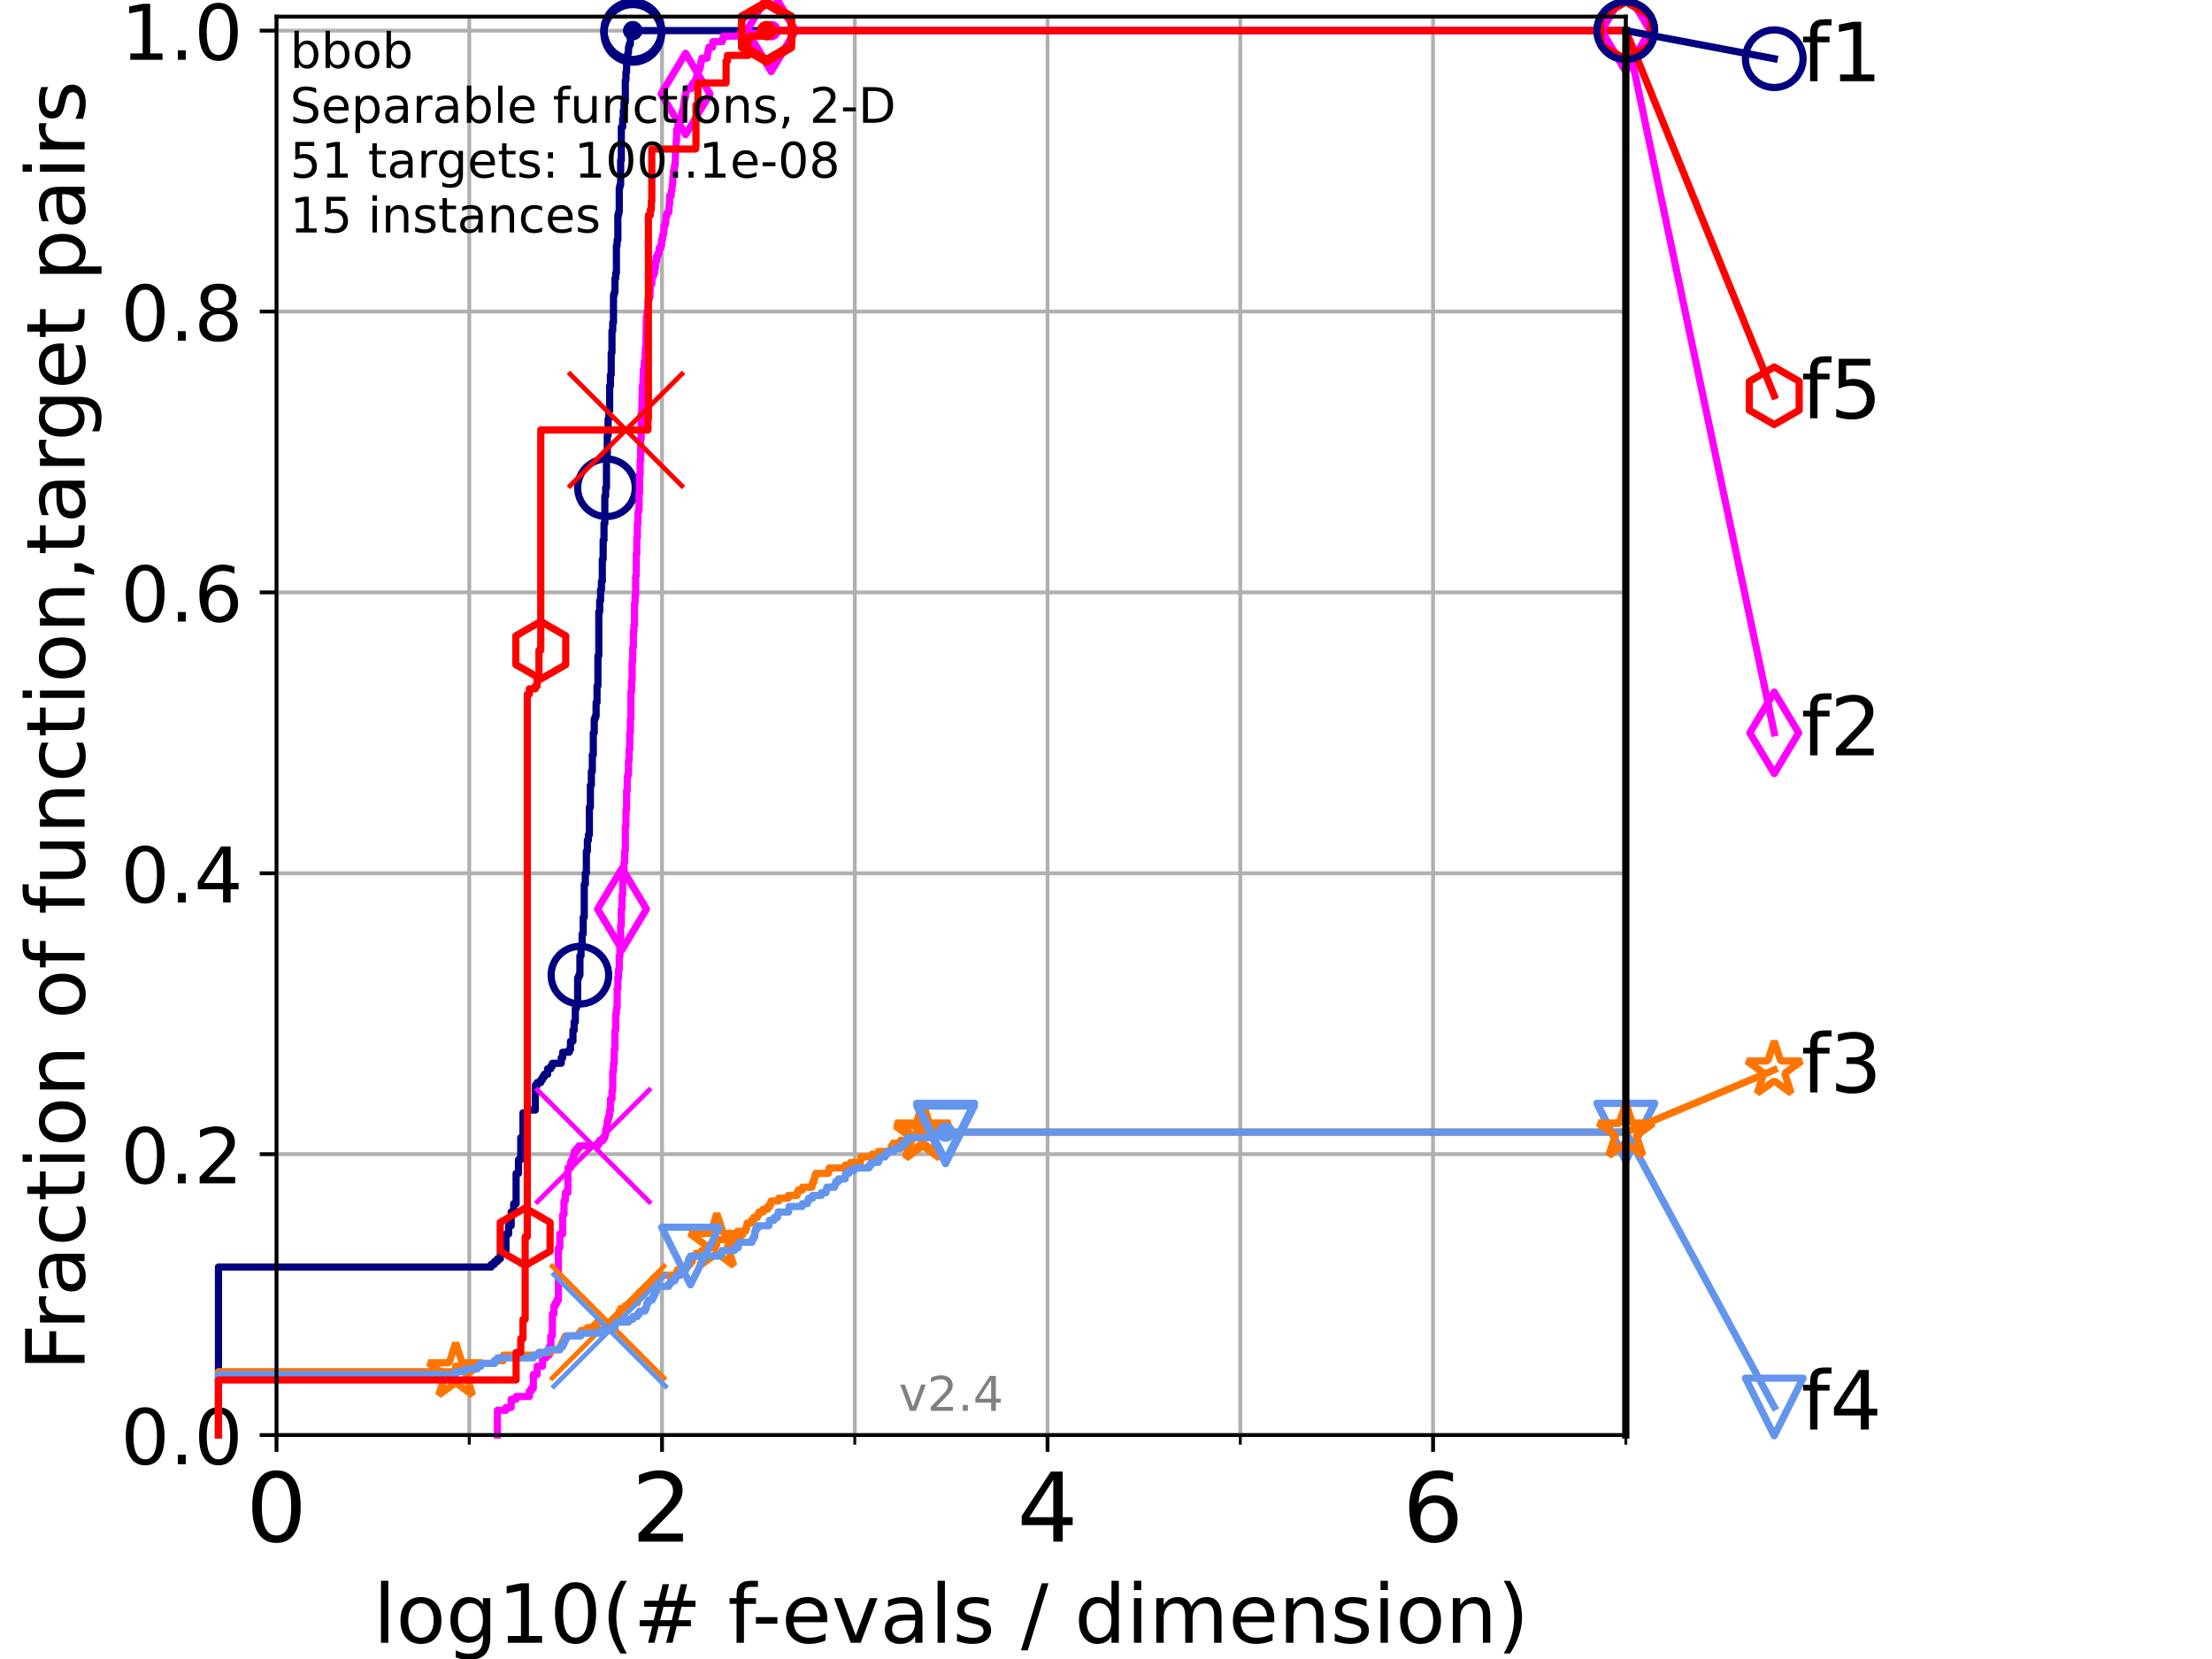 <?xml version="1.0" encoding="utf-8" standalone="no"?>
<!DOCTYPE svg PUBLIC "-//W3C//DTD SVG 1.1//EN"
  "http://www.w3.org/Graphics/SVG/1.1/DTD/svg11.dtd">
<!-- Created with matplotlib (https://matplotlib.org/) -->
<svg height="345.6pt" version="1.1" viewBox="0 0 460.8 345.6" width="460.8pt" xmlns="http://www.w3.org/2000/svg" xmlns:xlink="http://www.w3.org/1999/xlink">
 <defs>
  <style type="text/css">*{stroke-linecap:butt;stroke-linejoin:round;}</style>
 </defs>
 <g id="figure_1">
  <g id="patch_1">
   <path d="M 0 345.6 
L 460.8 345.6 
L 460.8 0 
L 0 0 
z
" style="fill:#ffffff;"/>
  </g>
  <g id="axes_1">
   <g id="patch_2">
    <path d="M 57.6 298.944 
L 338.688 298.944 
L 338.688 3.456 
L 57.6 3.456 
z
" style="fill:#ffffff;"/>
   </g>
   <g id="matplotlib.axis_1">
    <g id="xtick_1">
     <g id="line2d_1">
      <path clip-path="url(#p988fd39844)" d="M 57.6 298.944 
L 57.6 3.456 
" style="fill:none;stroke:#b0b0b0;stroke-linecap:square;stroke-width:0.8;"/>
     </g>
     <g id="line2d_2">
      <defs>
       <path d="M 0 0 
L 0 3.5 
" id="m2c85aa1186" style="stroke:#000000;stroke-width:0.8;"/>
      </defs>
      <g>
       <use style="stroke:#000000;stroke-width:0.8;" x="57.6" xlink:href="#m2c85aa1186" y="298.944"/>
      </g>
     </g>
     <g id="text_1">
      <!-- 0 -->
      <g transform="translate(51.237 321.141)scale(0.2 -0.2)">
       <defs>
        <path d="M 31.781 66.406 
Q 24.172 66.406 20.328 58.906 
Q 16.5 51.422 16.5 36.375 
Q 16.5 21.391 20.328 13.891 
Q 24.172 6.391 31.781 6.391 
Q 39.453 6.391 43.281 13.891 
Q 47.125 21.391 47.125 36.375 
Q 47.125 51.422 43.281 58.906 
Q 39.453 66.406 31.781 66.406 
z
M 31.781 74.219 
Q 44.047 74.219 50.516 64.516 
Q 56.984 54.828 56.984 36.375 
Q 56.984 17.969 50.516 8.266 
Q 44.047 -1.422 31.781 -1.422 
Q 19.531 -1.422 13.062 8.266 
Q 6.594 17.969 6.594 36.375 
Q 6.594 54.828 13.062 64.516 
Q 19.531 74.219 31.781 74.219 
z
" id="DejaVuSans-48"/>
       </defs>
       <use xlink:href="#DejaVuSans-48"/>
      </g>
     </g>
    </g>
    <g id="xtick_2">
     <g id="line2d_3">
      <path clip-path="url(#p988fd39844)" d="M 137.911 298.944 
L 137.911 3.456 
" style="fill:none;stroke:#b0b0b0;stroke-linecap:square;stroke-width:0.8;"/>
     </g>
     <g id="line2d_4">
      <g>
       <use style="stroke:#000000;stroke-width:0.8;" x="137.911" xlink:href="#m2c85aa1186" y="298.944"/>
      </g>
     </g>
     <g id="text_2">
      <!-- 2 -->
      <g transform="translate(131.548 321.141)scale(0.2 -0.2)">
       <defs>
        <path d="M 19.188 8.297 
L 53.609 8.297 
L 53.609 0 
L 7.328 0 
L 7.328 8.297 
Q 12.938 14.109 22.625 23.891 
Q 32.328 33.688 34.812 36.531 
Q 39.547 41.844 41.422 45.531 
Q 43.312 49.219 43.312 52.781 
Q 43.312 58.594 39.234 62.25 
Q 35.156 65.922 28.609 65.922 
Q 23.969 65.922 18.812 64.312 
Q 13.672 62.703 7.812 59.422 
L 7.812 69.391 
Q 13.766 71.781 18.938 73 
Q 24.125 74.219 28.422 74.219 
Q 39.75 74.219 46.484 68.547 
Q 53.219 62.891 53.219 53.422 
Q 53.219 48.922 51.531 44.891 
Q 49.859 40.875 45.406 35.406 
Q 44.188 33.984 37.641 27.219 
Q 31.109 20.453 19.188 8.297 
z
" id="DejaVuSans-50"/>
       </defs>
       <use xlink:href="#DejaVuSans-50"/>
      </g>
     </g>
    </g>
    <g id="xtick_3">
     <g id="line2d_5">
      <path clip-path="url(#p988fd39844)" d="M 218.222 298.944 
L 218.222 3.456 
" style="fill:none;stroke:#b0b0b0;stroke-linecap:square;stroke-width:0.8;"/>
     </g>
     <g id="line2d_6">
      <g>
       <use style="stroke:#000000;stroke-width:0.8;" x="218.222" xlink:href="#m2c85aa1186" y="298.944"/>
      </g>
     </g>
     <g id="text_3">
      <!-- 4 -->
      <g transform="translate(211.859 321.141)scale(0.2 -0.2)">
       <defs>
        <path d="M 37.797 64.312 
L 12.891 25.391 
L 37.797 25.391 
z
M 35.203 72.906 
L 47.609 72.906 
L 47.609 25.391 
L 58.016 25.391 
L 58.016 17.188 
L 47.609 17.188 
L 47.609 0 
L 37.797 0 
L 37.797 17.188 
L 4.891 17.188 
L 4.891 26.703 
z
" id="DejaVuSans-52"/>
       </defs>
       <use xlink:href="#DejaVuSans-52"/>
      </g>
     </g>
    </g>
    <g id="xtick_4">
     <g id="line2d_7">
      <path clip-path="url(#p988fd39844)" d="M 298.533 298.944 
L 298.533 3.456 
" style="fill:none;stroke:#b0b0b0;stroke-linecap:square;stroke-width:0.8;"/>
     </g>
     <g id="line2d_8">
      <g>
       <use style="stroke:#000000;stroke-width:0.8;" x="298.533" xlink:href="#m2c85aa1186" y="298.944"/>
      </g>
     </g>
     <g id="text_4">
      <!-- 6 -->
      <g transform="translate(292.17 321.141)scale(0.2 -0.2)">
       <defs>
        <path d="M 33.016 40.375 
Q 26.375 40.375 22.484 35.828 
Q 18.609 31.297 18.609 23.391 
Q 18.609 15.531 22.484 10.953 
Q 26.375 6.391 33.016 6.391 
Q 39.656 6.391 43.531 10.953 
Q 47.406 15.531 47.406 23.391 
Q 47.406 31.297 43.531 35.828 
Q 39.656 40.375 33.016 40.375 
z
M 52.594 71.297 
L 52.594 62.312 
Q 48.875 64.062 45.094 64.984 
Q 41.312 65.922 37.594 65.922 
Q 27.828 65.922 22.672 59.328 
Q 17.531 52.734 16.797 39.406 
Q 19.672 43.656 24.016 45.922 
Q 28.375 48.188 33.594 48.188 
Q 44.578 48.188 50.953 41.516 
Q 57.328 34.859 57.328 23.391 
Q 57.328 12.156 50.688 5.359 
Q 44.047 -1.422 33.016 -1.422 
Q 20.359 -1.422 13.672 8.266 
Q 6.984 17.969 6.984 36.375 
Q 6.984 53.656 15.188 63.938 
Q 23.391 74.219 37.203 74.219 
Q 40.922 74.219 44.703 73.484 
Q 48.484 72.75 52.594 71.297 
z
" id="DejaVuSans-54"/>
       </defs>
       <use xlink:href="#DejaVuSans-54"/>
      </g>
     </g>
    </g>
    <g id="xtick_5">
     <g id="line2d_9">
      <path clip-path="url(#p988fd39844)" d="M 97.755 298.944 
L 97.755 3.456 
" style="fill:none;stroke:#b0b0b0;stroke-linecap:square;stroke-width:0.8;"/>
     </g>
     <g id="line2d_10">
      <defs>
       <path d="M 0 0 
L 0 2 
" id="m3e15f2fe88" style="stroke:#000000;stroke-width:0.6;"/>
      </defs>
      <g>
       <use style="stroke:#000000;stroke-width:0.6;" x="97.755" xlink:href="#m3e15f2fe88" y="298.944"/>
      </g>
     </g>
    </g>
    <g id="xtick_6">
     <g id="line2d_11">
      <path clip-path="url(#p988fd39844)" d="M 178.066 298.944 
L 178.066 3.456 
" style="fill:none;stroke:#b0b0b0;stroke-linecap:square;stroke-width:0.8;"/>
     </g>
     <g id="line2d_12">
      <g>
       <use style="stroke:#000000;stroke-width:0.6;" x="178.066" xlink:href="#m3e15f2fe88" y="298.944"/>
      </g>
     </g>
    </g>
    <g id="xtick_7">
     <g id="line2d_13">
      <path clip-path="url(#p988fd39844)" d="M 258.377 298.944 
L 258.377 3.456 
" style="fill:none;stroke:#b0b0b0;stroke-linecap:square;stroke-width:0.8;"/>
     </g>
     <g id="line2d_14">
      <g>
       <use style="stroke:#000000;stroke-width:0.6;" x="258.377" xlink:href="#m3e15f2fe88" y="298.944"/>
      </g>
     </g>
    </g>
    <g id="xtick_8">
     <g id="line2d_15">
      <path clip-path="url(#p988fd39844)" d="M 338.688 298.944 
L 338.688 3.456 
" style="fill:none;stroke:#b0b0b0;stroke-linecap:square;stroke-width:0.8;"/>
     </g>
     <g id="line2d_16">
      <g>
       <use style="stroke:#000000;stroke-width:0.6;" x="338.688" xlink:href="#m3e15f2fe88" y="298.944"/>
      </g>
     </g>
    </g>
    <g id="text_5">
     <!-- log10(# f-evals / dimension) -->
     <g transform="translate(77.764 342.218)scale(0.17 -0.17)">
      <defs>
       <path d="M 9.422 75.984 
L 18.406 75.984 
L 18.406 0 
L 9.422 0 
z
" id="DejaVuSans-108"/>
       <path d="M 30.609 48.391 
Q 23.391 48.391 19.188 42.75 
Q 14.984 37.109 14.984 27.297 
Q 14.984 17.484 19.156 11.844 
Q 23.344 6.203 30.609 6.203 
Q 37.797 6.203 41.984 11.859 
Q 46.188 17.531 46.188 27.297 
Q 46.188 37.016 41.984 42.703 
Q 37.797 48.391 30.609 48.391 
z
M 30.609 56 
Q 42.328 56 49.016 48.375 
Q 55.719 40.766 55.719 27.297 
Q 55.719 13.875 49.016 6.219 
Q 42.328 -1.422 30.609 -1.422 
Q 18.844 -1.422 12.172 6.219 
Q 5.516 13.875 5.516 27.297 
Q 5.516 40.766 12.172 48.375 
Q 18.844 56 30.609 56 
z
" id="DejaVuSans-111"/>
       <path d="M 45.406 27.984 
Q 45.406 37.75 41.375 43.109 
Q 37.359 48.484 30.078 48.484 
Q 22.859 48.484 18.828 43.109 
Q 14.797 37.75 14.797 27.984 
Q 14.797 18.266 18.828 12.891 
Q 22.859 7.516 30.078 7.516 
Q 37.359 7.516 41.375 12.891 
Q 45.406 18.266 45.406 27.984 
z
M 54.391 6.781 
Q 54.391 -7.172 48.188 -13.984 
Q 42 -20.797 29.203 -20.797 
Q 24.469 -20.797 20.266 -20.094 
Q 16.062 -19.391 12.109 -17.922 
L 12.109 -9.188 
Q 16.062 -11.328 19.922 -12.344 
Q 23.781 -13.375 27.781 -13.375 
Q 36.625 -13.375 41.016 -8.766 
Q 45.406 -4.156 45.406 5.172 
L 45.406 9.625 
Q 42.625 4.781 38.281 2.391 
Q 33.938 0 27.875 0 
Q 17.828 0 11.672 7.656 
Q 5.516 15.328 5.516 27.984 
Q 5.516 40.672 11.672 48.328 
Q 17.828 56 27.875 56 
Q 33.938 56 38.281 53.609 
Q 42.625 51.219 45.406 46.391 
L 45.406 54.688 
L 54.391 54.688 
z
" id="DejaVuSans-103"/>
       <path d="M 12.406 8.297 
L 28.516 8.297 
L 28.516 63.922 
L 10.984 60.406 
L 10.984 69.391 
L 28.422 72.906 
L 38.281 72.906 
L 38.281 8.297 
L 54.391 8.297 
L 54.391 0 
L 12.406 0 
z
" id="DejaVuSans-49"/>
       <path d="M 31 75.875 
Q 24.469 64.656 21.281 53.656 
Q 18.109 42.672 18.109 31.391 
Q 18.109 20.125 21.312 9.062 
Q 24.516 -2 31 -13.188 
L 23.188 -13.188 
Q 15.875 -1.703 12.234 9.375 
Q 8.594 20.453 8.594 31.391 
Q 8.594 42.281 12.203 53.312 
Q 15.828 64.359 23.188 75.875 
z
" id="DejaVuSans-40"/>
       <path d="M 51.125 44 
L 36.922 44 
L 32.812 27.688 
L 47.125 27.688 
z
M 43.797 71.781 
L 38.719 51.516 
L 52.984 51.516 
L 58.109 71.781 
L 65.922 71.781 
L 60.891 51.516 
L 76.125 51.516 
L 76.125 44 
L 58.984 44 
L 54.984 27.688 
L 70.516 27.688 
L 70.516 20.219 
L 53.078 20.219 
L 48 0 
L 40.188 0 
L 45.219 20.219 
L 30.906 20.219 
L 25.875 0 
L 18.016 0 
L 23.094 20.219 
L 7.719 20.219 
L 7.719 27.688 
L 24.906 27.688 
L 29 44 
L 13.281 44 
L 13.281 51.516 
L 30.906 51.516 
L 35.891 71.781 
z
" id="DejaVuSans-35"/>
       <path id="DejaVuSans-32"/>
       <path d="M 37.109 75.984 
L 37.109 68.5 
L 28.516 68.5 
Q 23.688 68.5 21.797 66.547 
Q 19.922 64.594 19.922 59.516 
L 19.922 54.688 
L 34.719 54.688 
L 34.719 47.703 
L 19.922 47.703 
L 19.922 0 
L 10.891 0 
L 10.891 47.703 
L 2.297 47.703 
L 2.297 54.688 
L 10.891 54.688 
L 10.891 58.5 
Q 10.891 67.625 15.141 71.797 
Q 19.391 75.984 28.609 75.984 
z
" id="DejaVuSans-102"/>
       <path d="M 4.891 31.391 
L 31.203 31.391 
L 31.203 23.391 
L 4.891 23.391 
z
" id="DejaVuSans-45"/>
       <path d="M 56.203 29.594 
L 56.203 25.203 
L 14.891 25.203 
Q 15.484 15.922 20.484 11.062 
Q 25.484 6.203 34.422 6.203 
Q 39.594 6.203 44.453 7.469 
Q 49.312 8.734 54.109 11.281 
L 54.109 2.781 
Q 49.266 0.734 44.188 -0.344 
Q 39.109 -1.422 33.891 -1.422 
Q 20.797 -1.422 13.156 6.188 
Q 5.516 13.812 5.516 26.812 
Q 5.516 40.234 12.766 48.109 
Q 20.016 56 32.328 56 
Q 43.359 56 49.781 48.891 
Q 56.203 41.797 56.203 29.594 
z
M 47.219 32.234 
Q 47.125 39.594 43.094 43.984 
Q 39.062 48.391 32.422 48.391 
Q 24.906 48.391 20.391 44.141 
Q 15.875 39.891 15.188 32.172 
z
" id="DejaVuSans-101"/>
       <path d="M 2.984 54.688 
L 12.5 54.688 
L 29.594 8.797 
L 46.688 54.688 
L 56.203 54.688 
L 35.688 0 
L 23.484 0 
z
" id="DejaVuSans-118"/>
       <path d="M 34.281 27.484 
Q 23.391 27.484 19.188 25 
Q 14.984 22.516 14.984 16.5 
Q 14.984 11.719 18.141 8.906 
Q 21.297 6.109 26.703 6.109 
Q 34.188 6.109 38.703 11.406 
Q 43.219 16.703 43.219 25.484 
L 43.219 27.484 
z
M 52.203 31.203 
L 52.203 0 
L 43.219 0 
L 43.219 8.297 
Q 40.141 3.328 35.547 0.953 
Q 30.953 -1.422 24.312 -1.422 
Q 15.922 -1.422 10.953 3.297 
Q 6 8.016 6 15.922 
Q 6 25.141 12.172 29.828 
Q 18.359 34.516 30.609 34.516 
L 43.219 34.516 
L 43.219 35.406 
Q 43.219 41.609 39.141 45 
Q 35.062 48.391 27.688 48.391 
Q 23 48.391 18.547 47.266 
Q 14.109 46.141 10.016 43.891 
L 10.016 52.203 
Q 14.938 54.109 19.578 55.047 
Q 24.219 56 28.609 56 
Q 40.484 56 46.344 49.844 
Q 52.203 43.703 52.203 31.203 
z
" id="DejaVuSans-97"/>
       <path d="M 44.281 53.078 
L 44.281 44.578 
Q 40.484 46.531 36.375 47.5 
Q 32.281 48.484 27.875 48.484 
Q 21.188 48.484 17.844 46.438 
Q 14.5 44.391 14.5 40.281 
Q 14.5 37.156 16.891 35.375 
Q 19.281 33.594 26.516 31.984 
L 29.594 31.297 
Q 39.156 29.25 43.188 25.516 
Q 47.219 21.781 47.219 15.094 
Q 47.219 7.469 41.188 3.016 
Q 35.156 -1.422 24.609 -1.422 
Q 20.219 -1.422 15.453 -0.562 
Q 10.688 0.297 5.422 2 
L 5.422 11.281 
Q 10.406 8.688 15.234 7.391 
Q 20.062 6.109 24.812 6.109 
Q 31.156 6.109 34.562 8.281 
Q 37.984 10.453 37.984 14.406 
Q 37.984 18.062 35.516 20.016 
Q 33.062 21.969 24.703 23.781 
L 21.578 24.516 
Q 13.234 26.266 9.516 29.906 
Q 5.812 33.547 5.812 39.891 
Q 5.812 47.609 11.281 51.797 
Q 16.75 56 26.812 56 
Q 31.781 56 36.172 55.266 
Q 40.578 54.547 44.281 53.078 
z
" id="DejaVuSans-115"/>
       <path d="M 25.391 72.906 
L 33.688 72.906 
L 8.297 -9.281 
L 0 -9.281 
z
" id="DejaVuSans-47"/>
       <path d="M 45.406 46.391 
L 45.406 75.984 
L 54.391 75.984 
L 54.391 0 
L 45.406 0 
L 45.406 8.203 
Q 42.578 3.328 38.25 0.953 
Q 33.938 -1.422 27.875 -1.422 
Q 17.969 -1.422 11.734 6.484 
Q 5.516 14.406 5.516 27.297 
Q 5.516 40.188 11.734 48.094 
Q 17.969 56 27.875 56 
Q 33.938 56 38.25 53.625 
Q 42.578 51.266 45.406 46.391 
z
M 14.797 27.297 
Q 14.797 17.391 18.875 11.75 
Q 22.953 6.109 30.078 6.109 
Q 37.203 6.109 41.297 11.75 
Q 45.406 17.391 45.406 27.297 
Q 45.406 37.203 41.297 42.844 
Q 37.203 48.484 30.078 48.484 
Q 22.953 48.484 18.875 42.844 
Q 14.797 37.203 14.797 27.297 
z
" id="DejaVuSans-100"/>
       <path d="M 9.422 54.688 
L 18.406 54.688 
L 18.406 0 
L 9.422 0 
z
M 9.422 75.984 
L 18.406 75.984 
L 18.406 64.594 
L 9.422 64.594 
z
" id="DejaVuSans-105"/>
       <path d="M 52 44.188 
Q 55.375 50.25 60.062 53.125 
Q 64.75 56 71.094 56 
Q 79.641 56 84.281 50.016 
Q 88.922 44.047 88.922 33.016 
L 88.922 0 
L 79.891 0 
L 79.891 32.719 
Q 79.891 40.578 77.094 44.375 
Q 74.312 48.188 68.609 48.188 
Q 61.625 48.188 57.562 43.547 
Q 53.516 38.922 53.516 30.906 
L 53.516 0 
L 44.484 0 
L 44.484 32.719 
Q 44.484 40.625 41.703 44.406 
Q 38.922 48.188 33.109 48.188 
Q 26.219 48.188 22.156 43.531 
Q 18.109 38.875 18.109 30.906 
L 18.109 0 
L 9.078 0 
L 9.078 54.688 
L 18.109 54.688 
L 18.109 46.188 
Q 21.188 51.219 25.484 53.609 
Q 29.781 56 35.688 56 
Q 41.656 56 45.828 52.969 
Q 50 49.953 52 44.188 
z
" id="DejaVuSans-109"/>
       <path d="M 54.891 33.016 
L 54.891 0 
L 45.906 0 
L 45.906 32.719 
Q 45.906 40.484 42.875 44.328 
Q 39.844 48.188 33.797 48.188 
Q 26.516 48.188 22.312 43.547 
Q 18.109 38.922 18.109 30.906 
L 18.109 0 
L 9.078 0 
L 9.078 54.688 
L 18.109 54.688 
L 18.109 46.188 
Q 21.344 51.125 25.703 53.562 
Q 30.078 56 35.797 56 
Q 45.219 56 50.047 50.172 
Q 54.891 44.344 54.891 33.016 
z
" id="DejaVuSans-110"/>
       <path d="M 8.016 75.875 
L 15.828 75.875 
Q 23.141 64.359 26.781 53.312 
Q 30.422 42.281 30.422 31.391 
Q 30.422 20.453 26.781 9.375 
Q 23.141 -1.703 15.828 -13.188 
L 8.016 -13.188 
Q 14.5 -2 17.703 9.062 
Q 20.906 20.125 20.906 31.391 
Q 20.906 42.672 17.703 53.656 
Q 14.5 64.656 8.016 75.875 
z
" id="DejaVuSans-41"/>
      </defs>
      <use xlink:href="#DejaVuSans-108"/>
      <use x="27.783" xlink:href="#DejaVuSans-111"/>
      <use x="88.965" xlink:href="#DejaVuSans-103"/>
      <use x="152.441" xlink:href="#DejaVuSans-49"/>
      <use x="216.064" xlink:href="#DejaVuSans-48"/>
      <use x="279.688" xlink:href="#DejaVuSans-40"/>
      <use x="318.701" xlink:href="#DejaVuSans-35"/>
      <use x="402.49" xlink:href="#DejaVuSans-32"/>
      <use x="434.277" xlink:href="#DejaVuSans-102"/>
      <use x="463.982" xlink:href="#DejaVuSans-45"/>
      <use x="500.066" xlink:href="#DejaVuSans-101"/>
      <use x="561.59" xlink:href="#DejaVuSans-118"/>
      <use x="620.77" xlink:href="#DejaVuSans-97"/>
      <use x="682.049" xlink:href="#DejaVuSans-108"/>
      <use x="709.832" xlink:href="#DejaVuSans-115"/>
      <use x="761.932" xlink:href="#DejaVuSans-32"/>
      <use x="793.719" xlink:href="#DejaVuSans-47"/>
      <use x="827.41" xlink:href="#DejaVuSans-32"/>
      <use x="859.197" xlink:href="#DejaVuSans-100"/>
      <use x="922.674" xlink:href="#DejaVuSans-105"/>
      <use x="950.457" xlink:href="#DejaVuSans-109"/>
      <use x="1047.869" xlink:href="#DejaVuSans-101"/>
      <use x="1109.393" xlink:href="#DejaVuSans-110"/>
      <use x="1172.771" xlink:href="#DejaVuSans-115"/>
      <use x="1224.871" xlink:href="#DejaVuSans-105"/>
      <use x="1252.654" xlink:href="#DejaVuSans-111"/>
      <use x="1313.836" xlink:href="#DejaVuSans-110"/>
      <use x="1377.215" xlink:href="#DejaVuSans-41"/>
     </g>
    </g>
   </g>
   <g id="matplotlib.axis_2">
    <g id="ytick_1">
     <g id="line2d_17">
      <path clip-path="url(#p988fd39844)" d="M 57.6 298.944 
L 338.688 298.944 
" style="fill:none;stroke:#b0b0b0;stroke-linecap:square;stroke-width:0.8;"/>
     </g>
     <g id="line2d_18">
      <defs>
       <path d="M 0 0 
L -3.5 0 
" id="mdfe59b1c93" style="stroke:#000000;stroke-width:0.8;"/>
      </defs>
      <g>
       <use style="stroke:#000000;stroke-width:0.8;" x="57.6" xlink:href="#mdfe59b1c93" y="298.944"/>
      </g>
     </g>
     <g id="text_6">
      <!-- 0.0 -->
      <g transform="translate(25.155 305.023)scale(0.16 -0.16)">
       <defs>
        <path d="M 10.688 12.406 
L 21 12.406 
L 21 0 
L 10.688 0 
z
" id="DejaVuSans-46"/>
       </defs>
       <use xlink:href="#DejaVuSans-48"/>
       <use x="63.623" xlink:href="#DejaVuSans-46"/>
       <use x="95.41" xlink:href="#DejaVuSans-48"/>
      </g>
     </g>
    </g>
    <g id="ytick_2">
     <g id="line2d_19">
      <path clip-path="url(#p988fd39844)" d="M 57.6 240.432 
L 338.688 240.432 
" style="fill:none;stroke:#b0b0b0;stroke-linecap:square;stroke-width:0.8;"/>
     </g>
     <g id="line2d_20">
      <g>
       <use style="stroke:#000000;stroke-width:0.8;" x="57.6" xlink:href="#mdfe59b1c93" y="240.432"/>
      </g>
     </g>
     <g id="text_7">
      <!-- 0.2 -->
      <g transform="translate(25.155 246.51)scale(0.16 -0.16)">
       <use xlink:href="#DejaVuSans-48"/>
       <use x="63.623" xlink:href="#DejaVuSans-46"/>
       <use x="95.41" xlink:href="#DejaVuSans-50"/>
      </g>
     </g>
    </g>
    <g id="ytick_3">
     <g id="line2d_21">
      <path clip-path="url(#p988fd39844)" d="M 57.6 181.919 
L 338.688 181.919 
" style="fill:none;stroke:#b0b0b0;stroke-linecap:square;stroke-width:0.8;"/>
     </g>
     <g id="line2d_22">
      <g>
       <use style="stroke:#000000;stroke-width:0.8;" x="57.6" xlink:href="#mdfe59b1c93" y="181.919"/>
      </g>
     </g>
     <g id="text_8">
      <!-- 0.4 -->
      <g transform="translate(25.155 187.998)scale(0.16 -0.16)">
       <use xlink:href="#DejaVuSans-48"/>
       <use x="63.623" xlink:href="#DejaVuSans-46"/>
       <use x="95.41" xlink:href="#DejaVuSans-52"/>
      </g>
     </g>
    </g>
    <g id="ytick_4">
     <g id="line2d_23">
      <path clip-path="url(#p988fd39844)" d="M 57.6 123.407 
L 338.688 123.407 
" style="fill:none;stroke:#b0b0b0;stroke-linecap:square;stroke-width:0.8;"/>
     </g>
     <g id="line2d_24">
      <g>
       <use style="stroke:#000000;stroke-width:0.8;" x="57.6" xlink:href="#mdfe59b1c93" y="123.407"/>
      </g>
     </g>
     <g id="text_9">
      <!-- 0.6 -->
      <g transform="translate(25.155 129.485)scale(0.16 -0.16)">
       <use xlink:href="#DejaVuSans-48"/>
       <use x="63.623" xlink:href="#DejaVuSans-46"/>
       <use x="95.41" xlink:href="#DejaVuSans-54"/>
      </g>
     </g>
    </g>
    <g id="ytick_5">
     <g id="line2d_25">
      <path clip-path="url(#p988fd39844)" d="M 57.6 64.894 
L 338.688 64.894 
" style="fill:none;stroke:#b0b0b0;stroke-linecap:square;stroke-width:0.8;"/>
     </g>
     <g id="line2d_26">
      <g>
       <use style="stroke:#000000;stroke-width:0.8;" x="57.6" xlink:href="#mdfe59b1c93" y="64.894"/>
      </g>
     </g>
     <g id="text_10">
      <!-- 0.8 -->
      <g transform="translate(25.155 70.973)scale(0.16 -0.16)">
       <defs>
        <path d="M 31.781 34.625 
Q 24.75 34.625 20.719 30.859 
Q 16.703 27.094 16.703 20.516 
Q 16.703 13.922 20.719 10.156 
Q 24.75 6.391 31.781 6.391 
Q 38.812 6.391 42.859 10.172 
Q 46.922 13.969 46.922 20.516 
Q 46.922 27.094 42.891 30.859 
Q 38.875 34.625 31.781 34.625 
z
M 21.922 38.812 
Q 15.578 40.375 12.031 44.719 
Q 8.5 49.078 8.5 55.328 
Q 8.5 64.062 14.719 69.141 
Q 20.953 74.219 31.781 74.219 
Q 42.672 74.219 48.875 69.141 
Q 55.078 64.062 55.078 55.328 
Q 55.078 49.078 51.531 44.719 
Q 48 40.375 41.703 38.812 
Q 48.828 37.156 52.797 32.312 
Q 56.781 27.484 56.781 20.516 
Q 56.781 9.906 50.312 4.234 
Q 43.844 -1.422 31.781 -1.422 
Q 19.734 -1.422 13.25 4.234 
Q 6.781 9.906 6.781 20.516 
Q 6.781 27.484 10.781 32.312 
Q 14.797 37.156 21.922 38.812 
z
M 18.312 54.391 
Q 18.312 48.734 21.844 45.562 
Q 25.391 42.391 31.781 42.391 
Q 38.141 42.391 41.719 45.562 
Q 45.312 48.734 45.312 54.391 
Q 45.312 60.062 41.719 63.234 
Q 38.141 66.406 31.781 66.406 
Q 25.391 66.406 21.844 63.234 
Q 18.312 60.062 18.312 54.391 
z
" id="DejaVuSans-56"/>
       </defs>
       <use xlink:href="#DejaVuSans-48"/>
       <use x="63.623" xlink:href="#DejaVuSans-46"/>
       <use x="95.41" xlink:href="#DejaVuSans-56"/>
      </g>
     </g>
    </g>
    <g id="ytick_6">
     <g id="line2d_27">
      <path clip-path="url(#p988fd39844)" d="M 57.6 6.382 
L 338.688 6.382 
" style="fill:none;stroke:#b0b0b0;stroke-linecap:square;stroke-width:0.8;"/>
     </g>
     <g id="line2d_28">
      <g>
       <use style="stroke:#000000;stroke-width:0.8;" x="57.6" xlink:href="#mdfe59b1c93" y="6.382"/>
      </g>
     </g>
     <g id="text_11">
      <!-- 1.0 -->
      <g transform="translate(25.155 12.46)scale(0.16 -0.16)">
       <use xlink:href="#DejaVuSans-49"/>
       <use x="63.623" xlink:href="#DejaVuSans-46"/>
       <use x="95.41" xlink:href="#DejaVuSans-48"/>
      </g>
     </g>
    </g>
    <g id="text_12">
     <!-- Fraction of function,target pairs -->
     <g transform="translate(17.62 285.585)rotate(-90)scale(0.17 -0.17)">
      <defs>
       <path d="M 9.812 72.906 
L 51.703 72.906 
L 51.703 64.594 
L 19.672 64.594 
L 19.672 43.109 
L 48.578 43.109 
L 48.578 34.812 
L 19.672 34.812 
L 19.672 0 
L 9.812 0 
z
" id="DejaVuSans-70"/>
       <path d="M 41.109 46.297 
Q 39.594 47.172 37.812 47.578 
Q 36.031 48 33.891 48 
Q 26.266 48 22.188 43.047 
Q 18.109 38.094 18.109 28.812 
L 18.109 0 
L 9.078 0 
L 9.078 54.688 
L 18.109 54.688 
L 18.109 46.188 
Q 20.953 51.172 25.484 53.578 
Q 30.031 56 36.531 56 
Q 37.453 56 38.578 55.875 
Q 39.703 55.766 41.062 55.516 
z
" id="DejaVuSans-114"/>
       <path d="M 48.781 52.594 
L 48.781 44.188 
Q 44.969 46.297 41.141 47.344 
Q 37.312 48.391 33.406 48.391 
Q 24.656 48.391 19.812 42.844 
Q 14.984 37.312 14.984 27.297 
Q 14.984 17.281 19.812 11.734 
Q 24.656 6.203 33.406 6.203 
Q 37.312 6.203 41.141 7.25 
Q 44.969 8.297 48.781 10.406 
L 48.781 2.094 
Q 45.016 0.344 40.984 -0.531 
Q 36.969 -1.422 32.422 -1.422 
Q 20.062 -1.422 12.781 6.344 
Q 5.516 14.109 5.516 27.297 
Q 5.516 40.672 12.859 48.328 
Q 20.219 56 33.016 56 
Q 37.156 56 41.109 55.141 
Q 45.062 54.297 48.781 52.594 
z
" id="DejaVuSans-99"/>
       <path d="M 18.312 70.219 
L 18.312 54.688 
L 36.812 54.688 
L 36.812 47.703 
L 18.312 47.703 
L 18.312 18.016 
Q 18.312 11.328 20.141 9.422 
Q 21.969 7.516 27.594 7.516 
L 36.812 7.516 
L 36.812 0 
L 27.594 0 
Q 17.188 0 13.234 3.875 
Q 9.281 7.766 9.281 18.016 
L 9.281 47.703 
L 2.688 47.703 
L 2.688 54.688 
L 9.281 54.688 
L 9.281 70.219 
z
" id="DejaVuSans-116"/>
       <path d="M 8.5 21.578 
L 8.5 54.688 
L 17.484 54.688 
L 17.484 21.922 
Q 17.484 14.156 20.5 10.266 
Q 23.531 6.391 29.594 6.391 
Q 36.859 6.391 41.078 11.031 
Q 45.312 15.672 45.312 23.688 
L 45.312 54.688 
L 54.297 54.688 
L 54.297 0 
L 45.312 0 
L 45.312 8.406 
Q 42.047 3.422 37.719 1 
Q 33.406 -1.422 27.688 -1.422 
Q 18.266 -1.422 13.375 4.438 
Q 8.5 10.297 8.5 21.578 
z
M 31.109 56 
z
" id="DejaVuSans-117"/>
       <path d="M 11.719 12.406 
L 22.016 12.406 
L 22.016 4 
L 14.016 -11.625 
L 7.719 -11.625 
L 11.719 4 
z
" id="DejaVuSans-44"/>
       <path d="M 18.109 8.203 
L 18.109 -20.797 
L 9.078 -20.797 
L 9.078 54.688 
L 18.109 54.688 
L 18.109 46.391 
Q 20.953 51.266 25.266 53.625 
Q 29.594 56 35.594 56 
Q 45.562 56 51.781 48.094 
Q 58.016 40.188 58.016 27.297 
Q 58.016 14.406 51.781 6.484 
Q 45.562 -1.422 35.594 -1.422 
Q 29.594 -1.422 25.266 0.953 
Q 20.953 3.328 18.109 8.203 
z
M 48.688 27.297 
Q 48.688 37.203 44.609 42.844 
Q 40.531 48.484 33.406 48.484 
Q 26.266 48.484 22.188 42.844 
Q 18.109 37.203 18.109 27.297 
Q 18.109 17.391 22.188 11.75 
Q 26.266 6.109 33.406 6.109 
Q 40.531 6.109 44.609 11.75 
Q 48.688 17.391 48.688 27.297 
z
" id="DejaVuSans-112"/>
      </defs>
      <use xlink:href="#DejaVuSans-70"/>
      <use x="50.27" xlink:href="#DejaVuSans-114"/>
      <use x="91.383" xlink:href="#DejaVuSans-97"/>
      <use x="152.662" xlink:href="#DejaVuSans-99"/>
      <use x="207.643" xlink:href="#DejaVuSans-116"/>
      <use x="246.852" xlink:href="#DejaVuSans-105"/>
      <use x="274.635" xlink:href="#DejaVuSans-111"/>
      <use x="335.816" xlink:href="#DejaVuSans-110"/>
      <use x="399.195" xlink:href="#DejaVuSans-32"/>
      <use x="430.982" xlink:href="#DejaVuSans-111"/>
      <use x="492.164" xlink:href="#DejaVuSans-102"/>
      <use x="527.369" xlink:href="#DejaVuSans-32"/>
      <use x="559.156" xlink:href="#DejaVuSans-102"/>
      <use x="594.361" xlink:href="#DejaVuSans-117"/>
      <use x="657.74" xlink:href="#DejaVuSans-110"/>
      <use x="721.119" xlink:href="#DejaVuSans-99"/>
      <use x="776.1" xlink:href="#DejaVuSans-116"/>
      <use x="815.309" xlink:href="#DejaVuSans-105"/>
      <use x="843.092" xlink:href="#DejaVuSans-111"/>
      <use x="904.273" xlink:href="#DejaVuSans-110"/>
      <use x="967.652" xlink:href="#DejaVuSans-44"/>
      <use x="999.439" xlink:href="#DejaVuSans-116"/>
      <use x="1038.648" xlink:href="#DejaVuSans-97"/>
      <use x="1099.928" xlink:href="#DejaVuSans-114"/>
      <use x="1139.291" xlink:href="#DejaVuSans-103"/>
      <use x="1202.768" xlink:href="#DejaVuSans-101"/>
      <use x="1264.291" xlink:href="#DejaVuSans-116"/>
      <use x="1303.5" xlink:href="#DejaVuSans-32"/>
      <use x="1335.287" xlink:href="#DejaVuSans-112"/>
      <use x="1398.764" xlink:href="#DejaVuSans-97"/>
      <use x="1460.043" xlink:href="#DejaVuSans-105"/>
      <use x="1487.826" xlink:href="#DejaVuSans-114"/>
      <use x="1528.939" xlink:href="#DejaVuSans-115"/>
     </g>
    </g>
   </g>
   <g id="line2d_29">
    <defs>
     <path d="M 0 1.5 
C 0.398 1.5 0.779 1.342 1.061 1.061 
C 1.342 0.779 1.5 0.398 1.5 0 
C 1.5 -0.398 1.342 -0.779 1.061 -1.061 
C 0.779 -1.342 0.398 -1.5 0 -1.5 
C -0.398 -1.5 -0.779 -1.342 -1.061 -1.061 
C -1.342 -0.779 -1.5 -0.398 -1.5 0 
C -1.5 0.398 -1.342 0.779 -1.061 1.061 
C -0.779 1.342 -0.398 1.5 0 1.5 
z
" id="m13971ee616" style="stroke:#000080;"/>
    </defs>
    <g>
     <use style="fill:#000080;stroke:#000080;" x="131.815" xlink:href="#m13971ee616" y="6.382"/>
     <use style="fill:#000080;stroke:#000080;" x="131.815" xlink:href="#m13971ee616" y="6.382"/>
    </g>
   </g>
   <g id="line2d_30">
    <path d="M 45.512 298.944 
L 45.512 263.951 
L 102.331 263.951 
L 102.331 263.378 
L 102.989 263.378 
L 102.989 262.804 
L 103.623 262.804 
L 103.623 262.23 
L 104.235 262.23 
L 104.235 261.083 
L 104.826 261.083 
L 104.826 260.509 
L 105.398 260.509 
L 105.398 257.067 
L 105.952 257.067 
L 105.952 255.346 
L 106.489 255.346 
L 106.489 252.478 
L 107.009 252.478 
L 107.009 250.757 
L 107.515 250.757 
L 107.515 244.447 
L 108.006 244.447 
L 108.006 241.579 
L 108.484 241.579 
L 108.484 236.99 
L 108.949 236.99 
L 108.949 231.827 
L 109.843 231.827 
L 109.843 231.253 
L 111.506 231.253 
L 111.506 226.09 
L 111.897 226.09 
L 111.897 225.517 
L 112.656 225.517 
L 112.656 224.943 
L 113.023 224.943 
L 113.023 224.369 
L 113.383 224.369 
L 113.383 223.796 
L 114.08 223.796 
L 114.08 222.648 
L 114.751 222.648 
L 114.751 222.075 
L 115.077 222.075 
L 115.077 221.501 
L 116.914 221.501 
L 116.914 220.354 
L 117.203 220.354 
L 117.203 219.206 
L 118.577 219.206 
L 118.577 218.633 
L 118.839 218.633 
L 118.839 216.912 
L 119.352 216.912 
L 119.352 214.617 
L 119.603 214.617 
L 119.603 212.896 
L 119.85 212.896 
L 119.85 210.028 
L 120.094 210.028 
L 120.094 209.454 
L 120.335 209.454 
L 120.335 203.718 
L 120.572 203.718 
L 120.572 203.144 
L 120.806 203.144 
L 120.806 199.129 
L 121.037 199.129 
L 121.037 196.834 
L 121.265 196.834 
L 121.265 194.539 
L 121.49 194.539 
L 121.49 191.097 
L 121.712 191.097 
L 121.712 184.214 
L 121.931 184.214 
L 121.931 181.919 
L 122.148 181.919 
L 122.148 177.33 
L 122.362 177.33 
L 122.362 175.035 
L 122.573 175.035 
L 122.573 173.888 
L 122.782 173.888 
L 122.782 168.151 
L 122.989 168.151 
L 122.989 163.562 
L 123.193 163.562 
L 123.193 160.694 
L 123.394 160.694 
L 123.394 157.252 
L 123.594 157.252 
L 123.594 152.663 
L 123.791 152.663 
L 123.791 149.795 
L 123.985 149.795 
L 123.985 149.221 
L 124.178 149.221 
L 124.178 146.353 
L 124.369 146.353 
L 124.369 142.911 
L 124.557 142.911 
L 124.557 136.601 
L 124.744 136.601 
L 124.744 127.422 
L 124.928 127.422 
L 124.928 125.128 
L 125.111 125.128 
L 125.111 122.833 
L 125.292 122.833 
L 125.292 121.112 
L 125.471 121.112 
L 125.471 116.523 
L 125.648 116.523 
L 125.648 112.507 
L 125.823 112.507 
L 125.823 109.065 
L 125.996 109.065 
L 125.996 103.329 
L 126.168 103.329 
L 126.168 101.608 
L 126.338 101.608 
L 126.338 95.871 
L 126.507 95.871 
L 126.507 90.708 
L 126.674 90.708 
L 126.674 87.267 
L 126.839 87.267 
L 126.839 85.546 
L 127.003 85.546 
L 127.003 80.383 
L 127.165 80.383 
L 127.165 78.088 
L 127.326 78.088 
L 127.326 73.499 
L 127.485 73.499 
L 127.485 68.91 
L 127.643 68.91 
L 127.643 67.189 
L 127.799 67.189 
L 127.799 61.452 
L 127.954 61.452 
L 127.954 60.879 
L 128.108 60.879 
L 128.108 58.01 
L 128.26 58.01 
L 128.26 56.863 
L 128.411 56.863 
L 128.411 51.126 
L 128.561 51.126 
L 128.561 49.979 
L 128.709 49.979 
L 128.709 44.816 
L 128.856 44.816 
L 128.856 44.243 
L 129.002 44.243 
L 129.002 39.08 
L 129.147 39.08 
L 129.147 38.506 
L 129.291 38.506 
L 129.291 33.343 
L 129.433 33.343 
L 129.433 26.459 
L 129.714 26.459 
L 129.714 24.738 
L 129.853 24.738 
L 129.853 23.018 
L 129.991 23.018 
L 129.991 21.297 
L 130.264 21.297 
L 130.264 16.707 
L 130.398 16.707 
L 130.398 14.986 
L 130.532 14.986 
L 130.532 13.265 
L 130.665 13.265 
L 130.665 11.544 
L 130.796 11.544 
L 130.796 10.971 
L 130.927 10.971 
L 130.927 9.824 
L 131.056 9.824 
L 131.056 9.25 
L 131.313 9.25 
L 131.313 7.529 
L 131.566 7.529 
L 131.566 6.955 
L 131.815 6.955 
L 131.815 6.382 
L 338.688 6.382 
L 338.688 6.382 
" style="fill:none;stroke:#000080;stroke-linecap:square;stroke-width:1.5;"/>
   </g>
   <g id="line2d_31">
    <defs>
     <path d="M 0 6 
C 1.591 6 3.117 5.368 4.243 4.243 
C 5.368 3.117 6 1.591 6 0 
C 6 -1.591 5.368 -3.117 4.243 -4.243 
C 3.117 -5.368 1.591 -6 0 -6 
C -1.591 -6 -3.117 -5.368 -4.243 -4.243 
C -5.368 -3.117 -6 -1.591 -6 0 
C -6 1.591 -5.368 3.117 -4.243 4.243 
C -3.117 5.368 -1.591 6 0 6 
z
" id="m624f82dcc0" style="stroke:#000080;stroke-width:1.5;"/>
    </defs>
    <g>
     <use style="fill-opacity:0;stroke:#000080;stroke-width:1.5;" x="120.806" xlink:href="#m624f82dcc0" y="203.144"/>
     <use style="fill-opacity:0;stroke:#000080;stroke-width:1.5;" x="126.338" xlink:href="#m624f82dcc0" y="101.608"/>
     <use style="fill-opacity:0;stroke:#000080;stroke-width:1.5;" x="131.815" xlink:href="#m624f82dcc0" y="6.955"/>
     <use style="fill-opacity:0;stroke:#000080;stroke-width:1.5;" x="131.815" xlink:href="#m624f82dcc0" y="6.382"/>
     <use style="fill-opacity:0;stroke:#000080;stroke-width:1.5;" x="131.815" xlink:href="#m624f82dcc0" y="6.382"/>
     <use style="fill-opacity:0;stroke:#000080;stroke-width:1.5;" x="338.688" xlink:href="#m624f82dcc0" y="6.382"/>
    </g>
   </g>
   <g id="line2d_32">
    <path style="fill:none;stroke:#000080;stroke-linecap:square;stroke-width:1.5;"/>
    <g/>
   </g>
   <g id="line2d_33">
    <defs>
     <path d="M 0 1.5 
C 0.398 1.5 0.779 1.342 1.061 1.061 
C 1.342 0.779 1.5 0.398 1.5 0 
C 1.5 -0.398 1.342 -0.779 1.061 -1.061 
C 0.779 -1.342 0.398 -1.5 0 -1.5 
C -0.398 -1.5 -0.779 -1.342 -1.061 -1.061 
C -1.342 -0.779 -1.5 -0.398 -1.5 0 
C -1.5 0.398 -1.342 0.779 -1.061 1.061 
C -0.779 1.342 -0.398 1.5 0 1.5 
z
" id="m2dcc761662" style="stroke:#ff00ff;"/>
    </defs>
    <g>
     <use style="fill:#ff00ff;stroke:#ff00ff;" x="160.656" xlink:href="#m2dcc761662" y="6.382"/>
     <use style="fill:#ff00ff;stroke:#ff00ff;" x="160.656" xlink:href="#m2dcc761662" y="6.382"/>
    </g>
   </g>
   <g id="line2d_34">
    <path d="M 103.623 298.944 
L 103.623 293.781 
L 105.398 293.781 
L 105.398 293.207 
L 106.489 293.207 
L 106.489 291.487 
L 107.515 291.487 
L 107.515 290.913 
L 110.274 290.913 
L 110.274 289.766 
L 110.694 289.766 
L 110.694 289.192 
L 111.105 289.192 
L 111.105 286.324 
L 111.897 286.324 
L 111.897 284.603 
L 113.023 284.603 
L 113.023 282.882 
L 113.735 282.882 
L 113.735 282.308 
L 114.419 282.308 
L 114.419 280.587 
L 114.751 280.587 
L 114.751 278.293 
L 115.077 278.293 
L 115.077 273.703 
L 115.397 273.703 
L 115.397 271.982 
L 115.711 271.982 
L 115.711 271.409 
L 116.02 271.409 
L 116.02 270.835 
L 116.323 270.835 
L 116.323 259.936 
L 116.621 259.936 
L 116.621 257.067 
L 117.203 257.067 
L 117.203 253.052 
L 117.486 253.052 
L 117.486 250.184 
L 117.765 250.184 
L 117.765 248.463 
L 118.31 248.463 
L 118.31 243.3 
L 118.839 243.3 
L 118.839 242.152 
L 119.097 242.152 
L 119.097 241.579 
L 119.352 241.579 
L 119.352 241.005 
L 119.603 241.005 
L 119.603 239.858 
L 120.094 239.858 
L 120.094 239.284 
L 120.572 239.284 
L 120.572 238.711 
L 124.557 238.711 
L 124.557 238.137 
L 124.928 238.137 
L 124.928 237.563 
L 125.648 237.563 
L 125.648 236.99 
L 125.996 236.99 
L 125.996 236.416 
L 126.168 236.416 
L 126.168 235.269 
L 126.338 235.269 
L 126.338 234.695 
L 126.507 234.695 
L 126.507 233.548 
L 126.674 233.548 
L 126.674 232.974 
L 126.839 232.974 
L 126.839 232.4 
L 127.003 232.4 
L 127.003 231.253 
L 127.165 231.253 
L 127.165 228.958 
L 127.485 228.958 
L 127.485 227.238 
L 127.643 227.238 
L 127.643 223.222 
L 127.799 223.222 
L 127.799 221.501 
L 127.954 221.501 
L 127.954 218.633 
L 128.108 218.633 
L 128.108 214.617 
L 128.26 214.617 
L 128.26 211.175 
L 128.411 211.175 
L 128.411 210.028 
L 128.561 210.028 
L 128.561 206.012 
L 128.709 206.012 
L 128.709 203.718 
L 128.856 203.718 
L 128.856 201.997 
L 129.002 201.997 
L 129.002 199.129 
L 129.147 199.129 
L 129.147 197.408 
L 129.291 197.408 
L 129.291 192.818 
L 129.433 192.818 
L 129.433 189.377 
L 129.574 189.377 
L 129.574 186.508 
L 129.714 186.508 
L 129.714 183.64 
L 129.853 183.64 
L 129.853 181.919 
L 129.991 181.919 
L 129.991 179.624 
L 130.128 179.624 
L 130.128 177.33 
L 130.264 177.33 
L 130.264 172.167 
L 130.398 172.167 
L 130.398 168.725 
L 130.532 168.725 
L 130.532 164.709 
L 130.665 164.709 
L 130.665 161.841 
L 130.796 161.841 
L 130.796 161.268 
L 130.927 161.268 
L 130.927 158.399 
L 131.056 158.399 
L 131.056 156.105 
L 131.185 156.105 
L 131.185 152.663 
L 131.313 152.663 
L 131.313 149.795 
L 131.44 149.795 
L 131.44 144.058 
L 131.566 144.058 
L 131.566 141.763 
L 131.691 141.763 
L 131.691 137.748 
L 131.815 137.748 
L 131.815 134.88 
L 131.938 134.88 
L 131.938 131.438 
L 132.06 131.438 
L 132.06 130.29 
L 132.182 130.29 
L 132.182 125.701 
L 132.303 125.701 
L 132.303 123.98 
L 132.423 123.98 
L 132.423 119.965 
L 132.542 119.965 
L 132.542 115.375 
L 132.66 115.375 
L 132.66 111.934 
L 132.777 111.934 
L 132.777 109.065 
L 132.894 109.065 
L 132.894 106.771 
L 133.01 106.771 
L 133.01 106.197 
L 133.125 106.197 
L 133.125 102.755 
L 133.239 102.755 
L 133.239 98.74 
L 133.353 98.74 
L 133.353 95.871 
L 133.466 95.871 
L 133.466 91.282 
L 133.578 91.282 
L 133.578 86.119 
L 133.689 86.119 
L 133.8 80.383 
L 133.91 80.383 
L 134.019 76.941 
L 134.128 76.941 
L 134.236 75.22 
L 134.343 75.22 
L 134.45 72.352 
L 134.556 72.352 
L 134.661 66.041 
L 134.766 66.041 
L 134.766 64.894 
L 134.974 64.894 
L 134.974 62.599 
L 135.179 62.599 
L 135.179 62.026 
L 135.382 62.026 
L 135.482 59.158 
L 135.78 59.158 
L 135.879 57.437 
L 136.17 57.437 
L 136.17 56.863 
L 136.362 56.863 
L 136.457 55.716 
L 136.551 55.716 
L 136.551 54.568 
L 136.739 54.568 
L 136.739 53.421 
L 137.016 53.421 
L 137.016 52.847 
L 137.29 52.847 
L 137.29 51.7 
L 137.647 51.7 
L 137.647 51.126 
L 137.823 51.126 
L 137.823 49.979 
L 137.998 49.979 
L 138.084 48.832 
L 138.256 48.832 
L 138.341 47.111 
L 138.511 47.111 
L 138.511 46.537 
L 138.678 46.537 
L 138.762 44.816 
L 139.009 44.816 
L 139.009 44.243 
L 139.334 44.243 
L 139.414 42.522 
L 139.494 42.522 
L 139.494 40.801 
L 139.809 40.801 
L 139.887 39.653 
L 139.965 39.653 
L 140.042 38.506 
L 140.119 38.506 
L 140.196 36.785 
L 140.272 36.785 
L 140.272 35.638 
L 140.424 35.638 
L 140.499 34.491 
L 140.649 34.491 
L 140.723 31.622 
L 140.797 31.622 
L 140.871 29.328 
L 140.944 29.328 
L 140.944 27.033 
L 141.163 27.033 
L 141.235 25.886 
L 141.307 25.886 
L 141.307 25.312 
L 141.802 25.312 
L 141.802 24.738 
L 142.01 24.738 
L 142.01 23.591 
L 142.148 23.591 
L 142.148 23.018 
L 142.352 23.018 
L 142.419 21.87 
L 142.486 21.87 
L 142.553 20.723 
L 142.686 20.723 
L 142.686 20.149 
L 142.818 20.149 
L 142.884 19.002 
L 143.08 19.002 
L 143.08 18.428 
L 144.026 18.428 
L 144.026 17.855 
L 144.33 17.855 
L 144.33 17.281 
L 144.807 17.281 
L 144.807 16.707 
L 145.04 16.707 
L 145.04 16.134 
L 145.213 16.134 
L 145.213 14.986 
L 145.554 14.986 
L 145.554 14.413 
L 145.777 14.413 
L 145.777 13.839 
L 145.943 13.839 
L 146.053 12.692 
L 146.216 12.692 
L 146.216 12.118 
L 147.318 12.118 
L 147.419 10.971 
L 147.52 10.971 
L 147.52 10.397 
L 147.67 10.397 
L 147.67 9.824 
L 148.45 9.824 
L 148.497 8.676 
L 150.472 8.676 
L 150.472 8.103 
L 150.683 8.103 
L 150.683 7.529 
L 154.098 7.529 
L 154.098 6.955 
L 160.656 6.955 
L 160.656 6.382 
L 338.688 6.382 
L 338.688 6.382 
" style="fill:none;stroke:#ff00ff;stroke-linecap:square;stroke-width:1.5;"/>
   </g>
   <g id="line2d_35">
    <defs>
     <path d="M -0 8.485 
L 5.091 0 
L 0 -8.485 
L -5.091 -0 
z
" id="m128c147abb" style="stroke:#ff00ff;stroke-linejoin:miter;stroke-width:1.5;"/>
    </defs>
    <g>
     <use style="fill-opacity:0;stroke:#ff00ff;stroke-linejoin:miter;stroke-width:1.5;" x="129.574" xlink:href="#m128c147abb" y="189.377"/>
     <use style="fill-opacity:0;stroke:#ff00ff;stroke-linejoin:miter;stroke-width:1.5;" x="142.818" xlink:href="#m128c147abb" y="19.576"/>
     <use style="fill-opacity:0;stroke:#ff00ff;stroke-linejoin:miter;stroke-width:1.5;" x="160.656" xlink:href="#m128c147abb" y="6.382"/>
     <use style="fill-opacity:0;stroke:#ff00ff;stroke-linejoin:miter;stroke-width:1.5;" x="160.656" xlink:href="#m128c147abb" y="6.382"/>
     <use style="fill-opacity:0;stroke:#ff00ff;stroke-linejoin:miter;stroke-width:1.5;" x="338.688" xlink:href="#m128c147abb" y="6.382"/>
    </g>
   </g>
   <g id="line2d_36">
    <path style="fill:none;stroke:#ff00ff;stroke-linecap:square;stroke-width:1.5;"/>
    <g/>
   </g>
   <g id="line2d_37">
    <path clip-path="url(#p988fd39844)" d="M 123.594 238.711 
" style="fill:none;stroke:#ff00ff;stroke-linecap:square;stroke-width:1.5;"/>
    <defs>
     <path d="M -12 12 
L 12 -12 
M -12 -12 
L 12 12 
" id="ma59ec7e3bd" style="stroke:#ff00ff;"/>
    </defs>
    <g clip-path="url(#p988fd39844)">
     <use style="fill:#ff00ff;stroke:#ff00ff;" x="123.594" xlink:href="#ma59ec7e3bd" y="238.711"/>
    </g>
   </g>
   <g id="line2d_38">
    <defs>
     <path d="M 0 1.5 
C 0.398 1.5 0.779 1.342 1.061 1.061 
C 1.342 0.779 1.5 0.398 1.5 0 
C 1.5 -0.398 1.342 -0.779 1.061 -1.061 
C 0.779 -1.342 0.398 -1.5 0 -1.5 
C -0.398 -1.5 -0.779 -1.342 -1.061 -1.061 
C -1.342 -0.779 -1.5 -0.398 -1.5 0 
C -1.5 0.398 -1.342 0.779 -1.061 1.061 
C -0.779 1.342 -0.398 1.5 0 1.5 
z
" id="mceb511996e" style="stroke:#ff7500;"/>
    </defs>
    <g>
     <use style="fill:#ff7500;stroke:#ff7500;" x="192.228" xlink:href="#mceb511996e" y="235.842"/>
     <use style="fill:#ff7500;stroke:#ff7500;" x="192.228" xlink:href="#mceb511996e" y="235.842"/>
    </g>
   </g>
   <g id="line2d_39">
    <path d="M 45.512 298.944 
L 45.512 285.75 
L 94.921 285.75 
L 94.921 284.603 
L 99.418 284.603 
L 99.418 284.029 
L 102.989 284.029 
L 102.989 283.455 
L 104.826 283.455 
L 104.826 282.308 
L 112.281 282.308 
L 112.281 281.734 
L 114.751 281.734 
L 114.751 281.161 
L 116.621 281.161 
L 116.621 280.587 
L 116.914 280.587 
L 116.914 280.013 
L 117.203 280.013 
L 117.203 279.44 
L 117.486 279.44 
L 117.486 278.866 
L 117.765 278.866 
L 117.765 278.293 
L 120.572 278.293 
L 120.572 277.719 
L 121.037 277.719 
L 121.037 277.145 
L 122.362 277.145 
L 122.362 276.572 
L 123.791 276.572 
L 123.791 275.998 
L 124.369 275.998 
L 124.369 275.424 
L 128.108 275.424 
L 128.108 274.851 
L 128.709 274.851 
L 128.709 274.277 
L 129.002 274.277 
L 129.002 273.13 
L 129.291 273.13 
L 129.291 272.556 
L 130.264 272.556 
L 130.264 271.982 
L 131.185 271.982 
L 131.185 271.409 
L 132.777 271.409 
L 132.777 270.261 
L 133.01 270.261 
L 133.01 269.688 
L 133.239 269.688 
L 133.239 269.114 
L 134.556 269.114 
L 134.556 268.54 
L 134.766 268.54 
L 134.766 267.967 
L 135.879 267.967 
L 135.879 266.82 
L 136.073 266.82 
L 136.073 266.246 
L 137.469 266.246 
L 137.469 265.672 
L 140.871 265.672 
L 140.871 265.099 
L 141.09 265.099 
L 141.09 264.525 
L 141.872 264.525 
L 141.872 263.951 
L 143.144 263.951 
L 143.144 263.378 
L 143.779 263.378 
L 143.779 262.804 
L 144.209 262.804 
L 144.209 262.23 
L 144.33 262.23 
L 144.33 261.657 
L 144.982 261.657 
L 144.982 261.083 
L 146.162 261.083 
L 146.162 260.509 
L 147.369 260.509 
L 147.369 259.936 
L 148.966 259.936 
L 148.966 259.362 
L 149.287 259.362 
L 149.332 258.215 
L 151.701 258.215 
L 151.701 257.641 
L 152.996 257.641 
L 152.996 257.067 
L 153.644 257.067 
L 153.644 256.494 
L 155.329 256.494 
L 155.329 255.92 
L 155.521 255.92 
L 155.521 255.346 
L 155.647 255.346 
L 155.647 254.773 
L 156.539 254.773 
L 156.539 254.199 
L 156.982 254.199 
L 156.982 253.626 
L 157.754 253.626 
L 157.754 253.052 
L 158.086 253.052 
L 158.086 252.478 
L 158.968 252.478 
L 158.968 251.905 
L 159.907 251.905 
L 159.907 251.331 
L 160.37 251.331 
L 160.37 250.757 
L 160.633 250.757 
L 160.633 250.184 
L 162.217 250.184 
L 162.217 249.61 
L 164.199 249.61 
L 164.199 249.036 
L 166.031 249.036 
L 166.031 248.463 
L 166.289 248.463 
L 166.289 247.889 
L 167.158 247.889 
L 167.158 247.315 
L 169.129 247.315 
L 169.129 246.742 
L 169.317 246.742 
L 169.317 246.168 
L 169.56 246.168 
L 169.56 245.594 
L 169.702 245.594 
L 169.702 245.021 
L 169.912 245.021 
L 169.912 244.447 
L 172.566 244.447 
L 172.566 243.873 
L 172.721 243.873 
L 172.721 243.3 
L 176.073 243.3 
L 176.073 242.726 
L 177.163 242.726 
L 177.163 242.152 
L 179.262 242.152 
L 179.336 241.005 
L 181.684 241.005 
L 181.684 240.432 
L 182.948 240.432 
L 182.948 239.858 
L 185.574 239.858 
L 185.574 239.284 
L 185.709 239.284 
L 185.709 238.711 
L 186.088 238.711 
L 186.088 238.137 
L 187.59 238.137 
L 187.59 237.563 
L 189.488 237.563 
L 189.488 236.99 
L 191.162 236.99 
L 191.162 236.416 
L 192.228 236.416 
L 192.228 235.842 
L 338.688 235.842 
L 338.688 235.842 
" style="fill:none;stroke:#ff7500;stroke-linecap:square;stroke-width:1.5;"/>
   </g>
   <g id="line2d_40">
    <defs>
     <path d="M 0 -6 
L -1.347 -1.854 
L -5.706 -1.854 
L -2.18 0.708 
L -3.527 4.854 
L -0 2.292 
L 3.527 4.854 
L 2.18 0.708 
L 5.706 -1.854 
L 1.347 -1.854 
z
" id="m8570193864" style="stroke:#ff7500;stroke-linejoin:bevel;stroke-width:1.5;"/>
    </defs>
    <g>
     <use style="fill-opacity:0;stroke:#ff7500;stroke-linejoin:bevel;stroke-width:1.5;" x="94.921" xlink:href="#m8570193864" y="285.75"/>
     <use style="fill-opacity:0;stroke:#ff7500;stroke-linejoin:bevel;stroke-width:1.5;" x="149.332" xlink:href="#m8570193864" y="258.788"/>
     <use style="fill-opacity:0;stroke:#ff7500;stroke-linejoin:bevel;stroke-width:1.5;" x="192.228" xlink:href="#m8570193864" y="236.416"/>
     <use style="fill-opacity:0;stroke:#ff7500;stroke-linejoin:bevel;stroke-width:1.5;" x="192.228" xlink:href="#m8570193864" y="235.842"/>
     <use style="fill-opacity:0;stroke:#ff7500;stroke-linejoin:bevel;stroke-width:1.5;" x="192.228" xlink:href="#m8570193864" y="235.842"/>
     <use style="fill-opacity:0;stroke:#ff7500;stroke-linejoin:bevel;stroke-width:1.5;" x="338.688" xlink:href="#m8570193864" y="235.842"/>
    </g>
   </g>
   <g id="line2d_41">
    <path style="fill:none;stroke:#ff7500;stroke-linecap:square;stroke-width:1.5;"/>
    <g/>
   </g>
   <g id="line2d_42">
    <path clip-path="url(#p988fd39844)" d="M 126.674 275.424 
" style="fill:none;stroke:#ff7500;stroke-linecap:square;stroke-width:1.5;"/>
    <defs>
     <path d="M -12 12 
L 12 -12 
M -12 -12 
L 12 12 
" id="mf94ebaf0e0" style="stroke:#ff7500;"/>
    </defs>
    <g clip-path="url(#p988fd39844)">
     <use style="fill:#ff7500;stroke:#ff7500;" x="126.674" xlink:href="#mf94ebaf0e0" y="275.424"/>
    </g>
   </g>
   <g id="line2d_43">
    <defs>
     <path d="M 0 1.5 
C 0.398 1.5 0.779 1.342 1.061 1.061 
C 1.342 0.779 1.5 0.398 1.5 0 
C 1.5 -0.398 1.342 -0.779 1.061 -1.061 
C 0.779 -1.342 0.398 -1.5 0 -1.5 
C -0.398 -1.5 -0.779 -1.342 -1.061 -1.061 
C -1.342 -0.779 -1.5 -0.398 -1.5 0 
C -1.5 0.398 -1.342 0.779 -1.061 1.061 
C -0.779 1.342 -0.398 1.5 0 1.5 
z
" id="md47e9e7fc3" style="stroke:#6495ed;"/>
    </defs>
    <g>
     <use style="fill:#6495ed;stroke:#6495ed;" x="196.979" xlink:href="#md47e9e7fc3" y="235.842"/>
     <use style="fill:#6495ed;stroke:#6495ed;" x="196.979" xlink:href="#md47e9e7fc3" y="235.842"/>
    </g>
   </g>
   <g id="line2d_44">
    <path d="M 45.512 298.944 
L 45.512 286.324 
L 94.921 286.324 
L 94.921 285.75 
L 96.861 285.75 
L 96.861 285.176 
L 99.418 285.176 
L 99.418 284.603 
L 100.193 284.603 
L 100.193 284.029 
L 102.989 284.029 
L 102.989 283.455 
L 103.623 283.455 
L 103.623 282.882 
L 111.105 282.882 
L 111.105 282.308 
L 112.281 282.308 
L 112.281 281.734 
L 114.08 281.734 
L 114.08 281.161 
L 116.621 281.161 
L 116.621 280.587 
L 117.203 280.587 
L 117.203 280.013 
L 117.486 280.013 
L 117.486 279.44 
L 117.765 279.44 
L 117.765 278.866 
L 118.04 278.866 
L 118.04 278.293 
L 121.037 278.293 
L 121.037 277.719 
L 124.928 277.719 
L 124.928 277.145 
L 127.165 277.145 
L 127.165 276.572 
L 128.108 276.572 
L 128.108 275.998 
L 128.26 275.998 
L 128.26 275.424 
L 130.927 275.424 
L 130.927 274.851 
L 131.815 274.851 
L 131.815 274.277 
L 132.777 274.277 
L 132.777 273.703 
L 133.239 273.703 
L 133.239 273.13 
L 134.343 273.13 
L 134.343 272.556 
L 134.661 272.556 
L 134.766 271.409 
L 135.077 271.409 
L 135.077 270.835 
L 135.879 270.835 
L 135.879 270.261 
L 136.17 270.261 
L 136.17 269.688 
L 136.457 269.688 
L 136.457 269.114 
L 136.739 269.114 
L 136.739 267.967 
L 139.334 267.967 
L 139.334 267.393 
L 139.731 267.393 
L 139.731 266.82 
L 140.574 266.82 
L 140.574 266.246 
L 140.871 266.246 
L 140.871 265.672 
L 141.732 265.672 
L 141.732 265.099 
L 141.941 265.099 
L 141.941 264.525 
L 142.884 264.525 
L 142.884 263.951 
L 143.273 263.951 
L 143.337 262.804 
L 143.464 262.804 
L 143.464 262.23 
L 143.841 262.23 
L 143.841 261.657 
L 150.172 261.657 
L 150.172 261.083 
L 150.387 261.083 
L 150.387 260.509 
L 152.996 260.509 
L 152.996 259.936 
L 153.785 259.936 
L 153.785 259.362 
L 153.925 259.362 
L 153.925 258.788 
L 156.658 258.788 
L 156.658 258.215 
L 156.953 258.215 
L 156.953 257.641 
L 157.243 257.641 
L 157.243 256.494 
L 157.444 256.494 
L 157.444 255.92 
L 157.81 255.92 
L 157.81 255.346 
L 160.201 255.346 
L 160.298 254.199 
L 161.261 254.199 
L 161.261 253.626 
L 161.956 253.626 
L 161.956 253.052 
L 162.109 253.052 
L 162.109 252.478 
L 164.276 252.478 
L 164.372 251.331 
L 167.126 251.331 
L 167.126 250.757 
L 168.187 250.757 
L 168.187 250.184 
L 168.446 250.184 
L 168.446 249.61 
L 169.259 249.61 
L 169.259 249.036 
L 171.095 249.036 
L 171.095 248.463 
L 172.081 248.463 
L 172.081 247.889 
L 172.24 247.889 
L 172.24 247.315 
L 173.878 247.315 
L 173.878 246.742 
L 174.087 246.742 
L 174.087 246.168 
L 174.637 246.168 
L 174.637 245.594 
L 176.073 245.594 
L 176.122 244.447 
L 176.81 244.447 
L 176.81 243.873 
L 177.917 243.873 
L 177.917 243.3 
L 181.034 243.3 
L 181.034 242.726 
L 181.505 242.726 
L 181.505 242.152 
L 182.987 242.152 
L 182.987 241.579 
L 183.229 241.579 
L 183.229 241.005 
L 184.383 241.005 
L 184.383 240.432 
L 184.844 240.432 
L 184.844 239.858 
L 186.175 239.858 
L 186.175 239.284 
L 187.534 239.284 
L 187.534 238.711 
L 188.068 238.711 
L 188.068 238.137 
L 188.907 238.137 
L 188.907 237.563 
L 189.019 237.563 
L 189.019 236.99 
L 194.374 236.99 
L 194.374 236.416 
L 196.979 236.416 
L 196.979 235.842 
L 338.688 235.842 
L 338.688 235.842 
" style="fill:none;stroke:#6495ed;stroke-linecap:square;stroke-width:1.5;"/>
   </g>
   <g id="line2d_45">
    <defs>
     <path d="M -0 6 
L 6 -6 
L -6 -6 
z
" id="m889c8c48d1" style="stroke:#6495ed;stroke-linejoin:miter;stroke-width:1.5;"/>
    </defs>
    <g>
     <use style="fill-opacity:0;stroke:#6495ed;stroke-linejoin:miter;stroke-width:1.5;" x="143.841" xlink:href="#m889c8c48d1" y="261.657"/>
     <use style="fill-opacity:0;stroke:#6495ed;stroke-linejoin:miter;stroke-width:1.5;" x="196.979" xlink:href="#m889c8c48d1" y="236.416"/>
     <use style="fill-opacity:0;stroke:#6495ed;stroke-linejoin:miter;stroke-width:1.5;" x="196.979" xlink:href="#m889c8c48d1" y="235.842"/>
     <use style="fill-opacity:0;stroke:#6495ed;stroke-linejoin:miter;stroke-width:1.5;" x="196.979" xlink:href="#m889c8c48d1" y="235.842"/>
     <use style="fill-opacity:0;stroke:#6495ed;stroke-linejoin:miter;stroke-width:1.5;" x="338.688" xlink:href="#m889c8c48d1" y="235.842"/>
    </g>
   </g>
   <g id="line2d_46">
    <path style="fill:none;stroke:#6495ed;stroke-linecap:square;stroke-width:1.5;"/>
    <g/>
   </g>
   <g id="line2d_47">
    <path clip-path="url(#p988fd39844)" d="M 127.003 277.145 
" style="fill:none;stroke:#6495ed;stroke-linecap:square;stroke-width:1.5;"/>
    <defs>
     <path d="M -12 12 
L 12 -12 
M -12 -12 
L 12 12 
" id="m85647a8628" style="stroke:#6495ed;"/>
    </defs>
    <g clip-path="url(#p988fd39844)">
     <use style="fill:#6495ed;stroke:#6495ed;" x="127.003" xlink:href="#m85647a8628" y="277.145"/>
    </g>
   </g>
   <g id="line2d_48">
    <defs>
     <path d="M 0 1.5 
C 0.398 1.5 0.779 1.342 1.061 1.061 
C 1.342 0.779 1.5 0.398 1.5 0 
C 1.5 -0.398 1.342 -0.779 1.061 -1.061 
C 0.779 -1.342 0.398 -1.5 0 -1.5 
C -0.398 -1.5 -0.779 -1.342 -1.061 -1.061 
C -1.342 -0.779 -1.5 -0.398 -1.5 0 
C -1.5 0.398 -1.342 0.779 -1.061 1.061 
C -0.779 1.342 -0.398 1.5 0 1.5 
z
" id="m993ef9e824" style="stroke:#ff0000;"/>
    </defs>
    <g>
     <use style="fill:#ff0000;stroke:#ff0000;" x="159.683" xlink:href="#m993ef9e824" y="6.382"/>
     <use style="fill:#ff0000;stroke:#ff0000;" x="159.683" xlink:href="#m993ef9e824" y="6.382"/>
    </g>
   </g>
   <g id="line2d_49">
    <path d="M 45.512 298.944 
L 45.512 287.471 
L 107.515 287.471 
L 107.515 281.734 
L 108.484 281.734 
L 108.484 278.866 
L 108.949 278.866 
L 108.949 274.851 
L 109.402 274.851 
L 109.402 257.641 
L 109.843 257.641 
L 109.843 144.632 
L 110.274 144.632 
L 110.274 143.484 
L 111.506 143.484 
L 111.506 142.911 
L 111.897 142.911 
L 111.897 141.19 
L 112.281 141.19 
L 112.281 135.453 
L 112.656 135.453 
L 112.656 89.561 
L 134.974 89.561 
L 134.974 87.267 
L 135.077 87.267 
L 135.077 44.816 
L 135.482 44.816 
L 135.482 43.669 
L 135.682 43.669 
L 135.682 41.948 
L 135.78 41.948 
L 135.78 31.049 
L 144.924 31.049 
L 144.924 30.475 
L 144.982 30.475 
L 144.982 21.87 
L 145.327 21.87 
L 145.327 21.297 
L 145.384 21.297 
L 145.384 17.281 
L 151.26 17.281 
L 151.26 12.692 
L 151.542 12.692 
L 151.542 11.544 
L 155.867 11.544 
L 155.867 8.103 
L 156.083 8.103 
L 156.083 7.529 
L 159.507 7.529 
L 159.507 6.955 
L 159.683 6.955 
L 159.683 6.382 
L 338.688 6.382 
" style="fill:none;stroke:#ff0000;stroke-linecap:square;stroke-width:1.5;"/>
   </g>
   <g id="line2d_50">
    <defs>
     <path d="M 0 -6 
L -5.196 -3 
L -5.196 3 
L -0 6 
L 5.196 3 
L 5.196 -3 
z
" id="mf0e23f6f52" style="stroke:#ff0000;stroke-linejoin:miter;stroke-width:1.5;"/>
    </defs>
    <g>
     <use style="fill-opacity:0;stroke:#ff0000;stroke-linejoin:miter;stroke-width:1.5;" x="109.402" xlink:href="#mf0e23f6f52" y="257.641"/>
     <use style="fill-opacity:0;stroke:#ff0000;stroke-linejoin:miter;stroke-width:1.5;" x="112.656" xlink:href="#mf0e23f6f52" y="135.453"/>
     <use style="fill-opacity:0;stroke:#ff0000;stroke-linejoin:miter;stroke-width:1.5;" x="159.683" xlink:href="#mf0e23f6f52" y="6.955"/>
     <use style="fill-opacity:0;stroke:#ff0000;stroke-linejoin:miter;stroke-width:1.5;" x="159.683" xlink:href="#mf0e23f6f52" y="6.382"/>
     <use style="fill-opacity:0;stroke:#ff0000;stroke-linejoin:miter;stroke-width:1.5;" x="159.683" xlink:href="#mf0e23f6f52" y="6.382"/>
     <use style="fill-opacity:0;stroke:#ff0000;stroke-linejoin:miter;stroke-width:1.5;" x="338.688" xlink:href="#mf0e23f6f52" y="6.382"/>
    </g>
   </g>
   <g id="line2d_51">
    <path style="fill:none;stroke:#ff0000;stroke-linecap:square;stroke-width:1.5;"/>
    <g/>
   </g>
   <g id="line2d_52">
    <path clip-path="url(#p988fd39844)" d="M 130.398 89.561 
" style="fill:none;stroke:#ff0000;stroke-linecap:square;stroke-width:1.5;"/>
    <defs>
     <path d="M -12 12 
L 12 -12 
M -12 -12 
L 12 12 
" id="m1bf7ac6d4d" style="stroke:#ff0000;"/>
    </defs>
    <g clip-path="url(#p988fd39844)">
     <use style="fill:#ff0000;stroke:#ff0000;" x="130.398" xlink:href="#m1bf7ac6d4d" y="89.561"/>
    </g>
   </g>
   <g id="line2d_53">
    <path d="M 338.688 235.842 
L 369.608 293.093 
" style="fill:none;stroke:#6495ed;stroke-linecap:square;stroke-width:1.5;"/>
    <g>
     <use style="fill-opacity:0;stroke:#6495ed;stroke-linejoin:miter;stroke-width:1.5;" x="338.688" xlink:href="#m889c8c48d1" y="235.842"/>
     <use style="fill-opacity:0;stroke:#6495ed;stroke-linejoin:miter;stroke-width:1.5;" x="369.608" xlink:href="#m889c8c48d1" y="293.093"/>
    </g>
   </g>
   <g id="line2d_54">
    <path d="M 338.688 235.842 
L 369.608 222.878 
" style="fill:none;stroke:#ff7500;stroke-linecap:square;stroke-width:1.5;"/>
    <g>
     <use style="fill-opacity:0;stroke:#ff7500;stroke-linejoin:bevel;stroke-width:1.5;" x="338.688" xlink:href="#m8570193864" y="235.842"/>
     <use style="fill-opacity:0;stroke:#ff7500;stroke-linejoin:bevel;stroke-width:1.5;" x="369.608" xlink:href="#m8570193864" y="222.878"/>
    </g>
   </g>
   <g id="line2d_55">
    <path d="M 338.688 6.382 
L 369.608 152.663 
" style="fill:none;stroke:#ff00ff;stroke-linecap:square;stroke-width:1.5;"/>
    <g>
     <use style="fill-opacity:0;stroke:#ff00ff;stroke-linejoin:miter;stroke-width:1.5;" x="338.688" xlink:href="#m128c147abb" y="6.382"/>
     <use style="fill-opacity:0;stroke:#ff00ff;stroke-linejoin:miter;stroke-width:1.5;" x="369.608" xlink:href="#m128c147abb" y="152.663"/>
    </g>
   </g>
   <g id="line2d_56">
    <path d="M 338.688 6.382 
L 369.608 82.448 
" style="fill:none;stroke:#ff0000;stroke-linecap:square;stroke-width:1.5;"/>
    <g>
     <use style="fill-opacity:0;stroke:#ff0000;stroke-linejoin:miter;stroke-width:1.5;" x="338.688" xlink:href="#mf0e23f6f52" y="6.382"/>
     <use style="fill-opacity:0;stroke:#ff0000;stroke-linejoin:miter;stroke-width:1.5;" x="369.608" xlink:href="#mf0e23f6f52" y="82.448"/>
    </g>
   </g>
   <g id="line2d_57">
    <path d="M 338.688 6.382 
L 369.608 12.233 
" style="fill:none;stroke:#000080;stroke-linecap:square;stroke-width:1.5;"/>
    <g>
     <use style="fill-opacity:0;stroke:#000080;stroke-width:1.5;" x="338.688" xlink:href="#m624f82dcc0" y="6.382"/>
     <use style="fill-opacity:0;stroke:#000080;stroke-width:1.5;" x="369.608" xlink:href="#m624f82dcc0" y="12.233"/>
    </g>
   </g>
   <g id="line2d_58">
    <path d="M 338.688 298.944 
L 338.688 6.382 
" style="fill:none;stroke:#000000;stroke-linecap:square;stroke-width:1.5;"/>
   </g>
   <g id="patch_3">
    <path d="M 57.6 298.944 
L 57.6 3.456 
" style="fill:none;stroke:#000000;stroke-linecap:square;stroke-linejoin:miter;stroke-width:0.8;"/>
   </g>
   <g id="patch_4">
    <path d="M 338.688 298.944 
L 338.688 3.456 
" style="fill:none;stroke:#000000;stroke-linecap:square;stroke-linejoin:miter;stroke-width:0.8;"/>
   </g>
   <g id="patch_5">
    <path d="M 57.6 298.944 
L 338.688 298.944 
" style="fill:none;stroke:#000000;stroke-linecap:square;stroke-linejoin:miter;stroke-width:0.8;"/>
   </g>
   <g id="patch_6">
    <path d="M 57.6 3.456 
L 338.688 3.456 
" style="fill:none;stroke:#000000;stroke-linecap:square;stroke-linejoin:miter;stroke-width:0.8;"/>
   </g>
   <g id="text_13">
    <!-- f4 -->
    <g transform="translate(375.229 297.784)scale(0.17 -0.17)">
     <use xlink:href="#DejaVuSans-102"/>
     <use x="35.205" xlink:href="#DejaVuSans-52"/>
    </g>
   </g>
   <g id="text_14">
    <!-- f3 -->
    <g transform="translate(375.229 227.569)scale(0.17 -0.17)">
     <defs>
      <path d="M 40.578 39.312 
Q 47.656 37.797 51.625 33 
Q 55.609 28.219 55.609 21.188 
Q 55.609 10.406 48.188 4.484 
Q 40.766 -1.422 27.094 -1.422 
Q 22.516 -1.422 17.656 -0.516 
Q 12.797 0.391 7.625 2.203 
L 7.625 11.719 
Q 11.719 9.328 16.594 8.109 
Q 21.484 6.891 26.812 6.891 
Q 36.078 6.891 40.938 10.547 
Q 45.797 14.203 45.797 21.188 
Q 45.797 27.641 41.281 31.266 
Q 36.766 34.906 28.719 34.906 
L 20.219 34.906 
L 20.219 43.016 
L 29.109 43.016 
Q 36.375 43.016 40.234 45.922 
Q 44.094 48.828 44.094 54.297 
Q 44.094 59.906 40.109 62.906 
Q 36.141 65.922 28.719 65.922 
Q 24.656 65.922 20.016 65.031 
Q 15.375 64.156 9.812 62.312 
L 9.812 71.094 
Q 15.438 72.656 20.344 73.438 
Q 25.25 74.219 29.594 74.219 
Q 40.828 74.219 47.359 69.109 
Q 53.906 64.016 53.906 55.328 
Q 53.906 49.266 50.438 45.094 
Q 46.969 40.922 40.578 39.312 
z
" id="DejaVuSans-51"/>
     </defs>
     <use xlink:href="#DejaVuSans-102"/>
     <use x="35.205" xlink:href="#DejaVuSans-51"/>
    </g>
   </g>
   <g id="text_15">
    <!-- f2 -->
    <g transform="translate(375.229 157.354)scale(0.17 -0.17)">
     <use xlink:href="#DejaVuSans-102"/>
     <use x="35.205" xlink:href="#DejaVuSans-50"/>
    </g>
   </g>
   <g id="text_16">
    <!-- f5 -->
    <g transform="translate(375.229 87.139)scale(0.17 -0.17)">
     <defs>
      <path d="M 10.797 72.906 
L 49.516 72.906 
L 49.516 64.594 
L 19.828 64.594 
L 19.828 46.734 
Q 21.969 47.469 24.109 47.828 
Q 26.266 48.188 28.422 48.188 
Q 40.625 48.188 47.75 41.5 
Q 54.891 34.812 54.891 23.391 
Q 54.891 11.625 47.562 5.094 
Q 40.234 -1.422 26.906 -1.422 
Q 22.312 -1.422 17.547 -0.641 
Q 12.797 0.141 7.719 1.703 
L 7.719 11.625 
Q 12.109 9.234 16.797 8.062 
Q 21.484 6.891 26.703 6.891 
Q 35.156 6.891 40.078 11.328 
Q 45.016 15.766 45.016 23.391 
Q 45.016 31 40.078 35.438 
Q 35.156 39.891 26.703 39.891 
Q 22.75 39.891 18.812 39.016 
Q 14.891 38.141 10.797 36.281 
z
" id="DejaVuSans-53"/>
     </defs>
     <use xlink:href="#DejaVuSans-102"/>
     <use x="35.205" xlink:href="#DejaVuSans-53"/>
    </g>
   </g>
   <g id="text_17">
    <!-- f1 -->
    <g transform="translate(375.229 16.924)scale(0.17 -0.17)">
     <use xlink:href="#DejaVuSans-102"/>
     <use x="35.205" xlink:href="#DejaVuSans-49"/>
    </g>
   </g>
   <g id="text_18">
    <!-- bbob -->
    <g transform="translate(60.411 14.161)scale(0.102 -0.102)">
     <defs>
      <path d="M 48.688 27.297 
Q 48.688 37.203 44.609 42.844 
Q 40.531 48.484 33.406 48.484 
Q 26.266 48.484 22.188 42.844 
Q 18.109 37.203 18.109 27.297 
Q 18.109 17.391 22.188 11.75 
Q 26.266 6.109 33.406 6.109 
Q 40.531 6.109 44.609 11.75 
Q 48.688 17.391 48.688 27.297 
z
M 18.109 46.391 
Q 20.953 51.266 25.266 53.625 
Q 29.594 56 35.594 56 
Q 45.562 56 51.781 48.094 
Q 58.016 40.188 58.016 27.297 
Q 58.016 14.406 51.781 6.484 
Q 45.562 -1.422 35.594 -1.422 
Q 29.594 -1.422 25.266 0.953 
Q 20.953 3.328 18.109 8.203 
L 18.109 0 
L 9.078 0 
L 9.078 75.984 
L 18.109 75.984 
z
" id="DejaVuSans-98"/>
     </defs>
     <use xlink:href="#DejaVuSans-98"/>
     <use x="63.477" xlink:href="#DejaVuSans-98"/>
     <use x="126.953" xlink:href="#DejaVuSans-111"/>
     <use x="188.135" xlink:href="#DejaVuSans-98"/>
    </g>
    <!-- Separable functions, 2-D -->
    <g transform="translate(60.411 25.583)scale(0.102 -0.102)">
     <defs>
      <path d="M 53.516 70.516 
L 53.516 60.891 
Q 47.906 63.578 42.922 64.891 
Q 37.938 66.219 33.297 66.219 
Q 25.25 66.219 20.875 63.094 
Q 16.5 59.969 16.5 54.203 
Q 16.5 49.359 19.406 46.891 
Q 22.312 44.438 30.422 42.922 
L 36.375 41.703 
Q 47.406 39.594 52.656 34.297 
Q 57.906 29 57.906 20.125 
Q 57.906 9.516 50.797 4.047 
Q 43.703 -1.422 29.984 -1.422 
Q 24.812 -1.422 18.969 -0.25 
Q 13.141 0.922 6.891 3.219 
L 6.891 13.375 
Q 12.891 10.016 18.656 8.297 
Q 24.422 6.594 29.984 6.594 
Q 38.422 6.594 43.016 9.906 
Q 47.609 13.234 47.609 19.391 
Q 47.609 24.75 44.312 27.781 
Q 41.016 30.812 33.5 32.328 
L 27.484 33.5 
Q 16.453 35.688 11.516 40.375 
Q 6.594 45.062 6.594 53.422 
Q 6.594 63.094 13.406 68.656 
Q 20.219 74.219 32.172 74.219 
Q 37.312 74.219 42.625 73.281 
Q 47.953 72.359 53.516 70.516 
z
" id="DejaVuSans-83"/>
      <path d="M 19.672 64.797 
L 19.672 8.109 
L 31.594 8.109 
Q 46.688 8.109 53.688 14.938 
Q 60.688 21.781 60.688 36.531 
Q 60.688 51.172 53.688 57.984 
Q 46.688 64.797 31.594 64.797 
z
M 9.812 72.906 
L 30.078 72.906 
Q 51.266 72.906 61.172 64.094 
Q 71.094 55.281 71.094 36.531 
Q 71.094 17.672 61.125 8.828 
Q 51.172 0 30.078 0 
L 9.812 0 
z
" id="DejaVuSans-68"/>
     </defs>
     <use xlink:href="#DejaVuSans-83"/>
     <use x="63.477" xlink:href="#DejaVuSans-101"/>
     <use x="125" xlink:href="#DejaVuSans-112"/>
     <use x="188.477" xlink:href="#DejaVuSans-97"/>
     <use x="249.756" xlink:href="#DejaVuSans-114"/>
     <use x="290.869" xlink:href="#DejaVuSans-97"/>
     <use x="352.148" xlink:href="#DejaVuSans-98"/>
     <use x="415.625" xlink:href="#DejaVuSans-108"/>
     <use x="443.408" xlink:href="#DejaVuSans-101"/>
     <use x="504.932" xlink:href="#DejaVuSans-32"/>
     <use x="536.719" xlink:href="#DejaVuSans-102"/>
     <use x="571.924" xlink:href="#DejaVuSans-117"/>
     <use x="635.303" xlink:href="#DejaVuSans-110"/>
     <use x="698.682" xlink:href="#DejaVuSans-99"/>
     <use x="753.662" xlink:href="#DejaVuSans-116"/>
     <use x="792.871" xlink:href="#DejaVuSans-105"/>
     <use x="820.654" xlink:href="#DejaVuSans-111"/>
     <use x="881.836" xlink:href="#DejaVuSans-110"/>
     <use x="945.215" xlink:href="#DejaVuSans-115"/>
     <use x="997.314" xlink:href="#DejaVuSans-44"/>
     <use x="1029.102" xlink:href="#DejaVuSans-32"/>
     <use x="1060.889" xlink:href="#DejaVuSans-50"/>
     <use x="1124.512" xlink:href="#DejaVuSans-45"/>
     <use x="1160.596" xlink:href="#DejaVuSans-68"/>
    </g>
    <!-- 51 targets: 100..1e-08 -->
    <g transform="translate(60.411 37.005)scale(0.102 -0.102)">
     <defs>
      <path d="M 11.719 12.406 
L 22.016 12.406 
L 22.016 0 
L 11.719 0 
z
M 11.719 51.703 
L 22.016 51.703 
L 22.016 39.312 
L 11.719 39.312 
z
" id="DejaVuSans-58"/>
     </defs>
     <use xlink:href="#DejaVuSans-53"/>
     <use x="63.623" xlink:href="#DejaVuSans-49"/>
     <use x="127.246" xlink:href="#DejaVuSans-32"/>
     <use x="159.033" xlink:href="#DejaVuSans-116"/>
     <use x="198.242" xlink:href="#DejaVuSans-97"/>
     <use x="259.521" xlink:href="#DejaVuSans-114"/>
     <use x="298.885" xlink:href="#DejaVuSans-103"/>
     <use x="362.361" xlink:href="#DejaVuSans-101"/>
     <use x="423.885" xlink:href="#DejaVuSans-116"/>
     <use x="463.094" xlink:href="#DejaVuSans-115"/>
     <use x="515.193" xlink:href="#DejaVuSans-58"/>
     <use x="548.885" xlink:href="#DejaVuSans-32"/>
     <use x="580.672" xlink:href="#DejaVuSans-49"/>
     <use x="644.295" xlink:href="#DejaVuSans-48"/>
     <use x="707.918" xlink:href="#DejaVuSans-48"/>
     <use x="771.541" xlink:href="#DejaVuSans-46"/>
     <use x="803.328" xlink:href="#DejaVuSans-46"/>
     <use x="835.115" xlink:href="#DejaVuSans-49"/>
     <use x="898.738" xlink:href="#DejaVuSans-101"/>
     <use x="960.262" xlink:href="#DejaVuSans-45"/>
     <use x="996.346" xlink:href="#DejaVuSans-48"/>
     <use x="1059.969" xlink:href="#DejaVuSans-56"/>
    </g>
    <!-- 15 instances -->
    <g transform="translate(60.411 48.427)scale(0.102 -0.102)">
     <use xlink:href="#DejaVuSans-49"/>
     <use x="63.623" xlink:href="#DejaVuSans-53"/>
     <use x="127.246" xlink:href="#DejaVuSans-32"/>
     <use x="159.033" xlink:href="#DejaVuSans-105"/>
     <use x="186.816" xlink:href="#DejaVuSans-110"/>
     <use x="250.195" xlink:href="#DejaVuSans-115"/>
     <use x="302.295" xlink:href="#DejaVuSans-116"/>
     <use x="341.504" xlink:href="#DejaVuSans-97"/>
     <use x="402.783" xlink:href="#DejaVuSans-110"/>
     <use x="466.162" xlink:href="#DejaVuSans-99"/>
     <use x="521.143" xlink:href="#DejaVuSans-101"/>
     <use x="582.666" xlink:href="#DejaVuSans-115"/>
    </g>
   </g>
   <g id="text_19">
    <!-- v2.4 -->
    <g style="fill:#808080;" transform="translate(187.233 293.909)scale(0.1 -0.1)">
     <use xlink:href="#DejaVuSans-118"/>
     <use x="59.18" xlink:href="#DejaVuSans-50"/>
     <use x="122.803" xlink:href="#DejaVuSans-46"/>
     <use x="154.59" xlink:href="#DejaVuSans-52"/>
    </g>
   </g>
  </g>
 </g>
 <defs>
  <clipPath id="p988fd39844">
   <rect height="295.488" width="281.088" x="57.6" y="3.456"/>
  </clipPath>
 </defs>
</svg>
